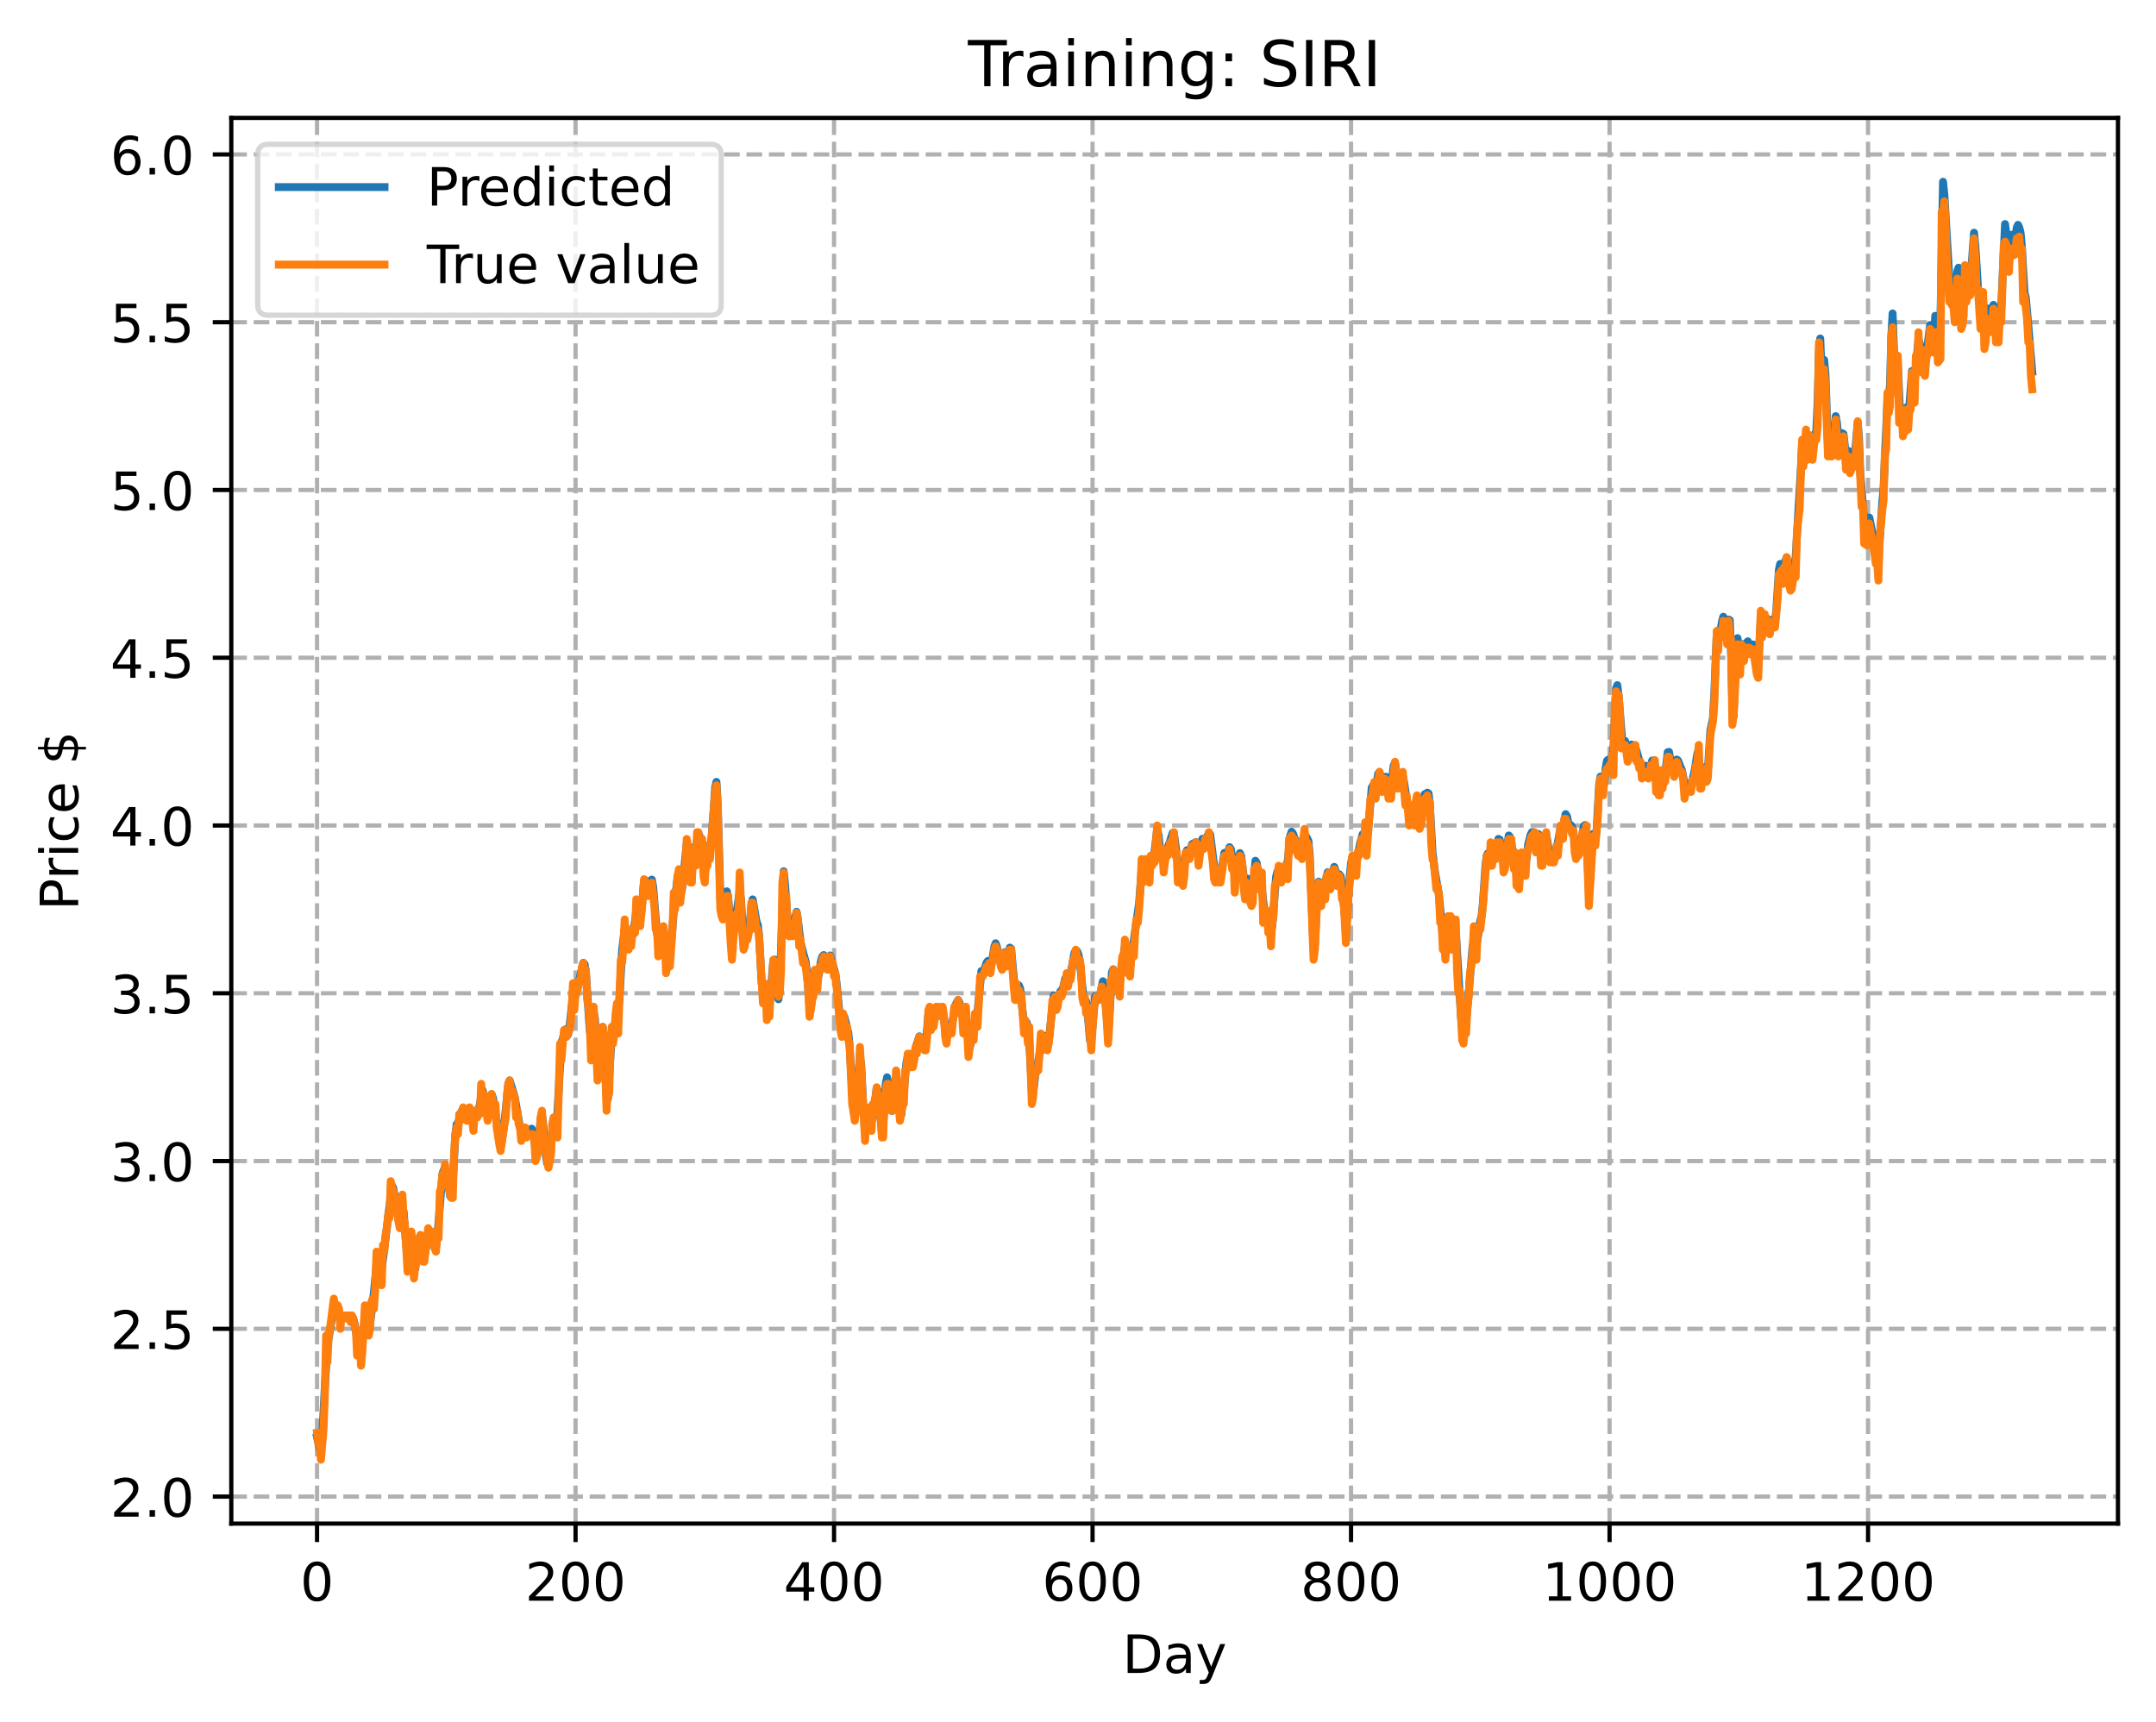 <?xml version="1.0" encoding="utf-8" standalone="no"?>
<!DOCTYPE svg PUBLIC "-//W3C//DTD SVG 1.1//EN"
  "http://www.w3.org/Graphics/SVG/1.1/DTD/svg11.dtd">
<!-- Created with matplotlib (https://matplotlib.org/) -->
<svg height="325.986pt" version="1.1" viewBox="0 0 408.101 325.986" width="408.101pt" xmlns="http://www.w3.org/2000/svg" xmlns:xlink="http://www.w3.org/1999/xlink">
 <defs>
  <style type="text/css">
*{stroke-linecap:butt;stroke-linejoin:round;}
  </style>
 </defs>
 <g id="figure_1">
  <g id="patch_1">
   <path d="M 0 325.986 
L 408.101 325.986 
L 408.101 0 
L 0 0 
z
" style="fill:#ffffff;"/>
  </g>
  <g id="axes_1">
   <g id="patch_2">
    <path d="M 43.781 288.43 
L 400.901 288.43 
L 400.901 22.318 
L 43.781 22.318 
z
" style="fill:#ffffff;"/>
   </g>
   <g id="matplotlib.axis_1">
    <g id="xtick_1">
     <g id="line2d_1">
      <path clip-path="url(#pe836ccaa08)" d="M 60.014 288.43 
L 60.014 22.318 
" style="fill:none;stroke:#b0b0b0;stroke-dasharray:2.96,1.28;stroke-dashoffset:0;stroke-width:0.8;"/>
     </g>
     <g id="line2d_2">
      <defs>
       <path d="M 0 0 
L 0 3.5 
" id="m12eb38029b" style="stroke:#000000;stroke-width:0.8;"/>
      </defs>
      <g>
       <use style="stroke:#000000;stroke-width:0.8;" x="60.014" xlink:href="#m12eb38029b" y="288.43"/>
      </g>
     </g>
     <g id="text_1">
      <!-- 0 -->
      <defs>
       <path d="M 31.781 66.406 
Q 24.172 66.406 20.328 58.906 
Q 16.5 51.422 16.5 36.375 
Q 16.5 21.391 20.328 13.891 
Q 24.172 6.391 31.781 6.391 
Q 39.453 6.391 43.281 13.891 
Q 47.125 21.391 47.125 36.375 
Q 47.125 51.422 43.281 58.906 
Q 39.453 66.406 31.781 66.406 
z
M 31.781 74.219 
Q 44.047 74.219 50.516 64.516 
Q 56.984 54.828 56.984 36.375 
Q 56.984 17.969 50.516 8.266 
Q 44.047 -1.422 31.781 -1.422 
Q 19.531 -1.422 13.062 8.266 
Q 6.594 17.969 6.594 36.375 
Q 6.594 54.828 13.062 64.516 
Q 19.531 74.219 31.781 74.219 
z
" id="DejaVuSans-48"/>
      </defs>
      <g transform="translate(56.833 303.029)scale(0.1 -0.1)">
       <use xlink:href="#DejaVuSans-48"/>
      </g>
     </g>
    </g>
    <g id="xtick_2">
     <g id="line2d_3">
      <path clip-path="url(#pe836ccaa08)" d="M 108.945 288.43 
L 108.945 22.318 
" style="fill:none;stroke:#b0b0b0;stroke-dasharray:2.96,1.28;stroke-dashoffset:0;stroke-width:0.8;"/>
     </g>
     <g id="line2d_4">
      <g>
       <use style="stroke:#000000;stroke-width:0.8;" x="108.945" xlink:href="#m12eb38029b" y="288.43"/>
      </g>
     </g>
     <g id="text_2">
      <!-- 200 -->
      <defs>
       <path d="M 19.188 8.297 
L 53.609 8.297 
L 53.609 0 
L 7.328 0 
L 7.328 8.297 
Q 12.938 14.109 22.625 23.891 
Q 32.328 33.688 34.812 36.531 
Q 39.547 41.844 41.422 45.531 
Q 43.312 49.219 43.312 52.781 
Q 43.312 58.594 39.234 62.25 
Q 35.156 65.922 28.609 65.922 
Q 23.969 65.922 18.812 64.312 
Q 13.672 62.703 7.812 59.422 
L 7.812 69.391 
Q 13.766 71.781 18.938 73 
Q 24.125 74.219 28.422 74.219 
Q 39.75 74.219 46.484 68.547 
Q 53.219 62.891 53.219 53.422 
Q 53.219 48.922 51.531 44.891 
Q 49.859 40.875 45.406 35.406 
Q 44.188 33.984 37.641 27.219 
Q 31.109 20.453 19.188 8.297 
z
" id="DejaVuSans-50"/>
      </defs>
      <g transform="translate(99.401 303.029)scale(0.1 -0.1)">
       <use xlink:href="#DejaVuSans-50"/>
       <use x="63.623" xlink:href="#DejaVuSans-48"/>
       <use x="127.246" xlink:href="#DejaVuSans-48"/>
      </g>
     </g>
    </g>
    <g id="xtick_3">
     <g id="line2d_5">
      <path clip-path="url(#pe836ccaa08)" d="M 157.875 288.43 
L 157.875 22.318 
" style="fill:none;stroke:#b0b0b0;stroke-dasharray:2.96,1.28;stroke-dashoffset:0;stroke-width:0.8;"/>
     </g>
     <g id="line2d_6">
      <g>
       <use style="stroke:#000000;stroke-width:0.8;" x="157.875" xlink:href="#m12eb38029b" y="288.43"/>
      </g>
     </g>
     <g id="text_3">
      <!-- 400 -->
      <defs>
       <path d="M 37.797 64.312 
L 12.891 25.391 
L 37.797 25.391 
z
M 35.203 72.906 
L 47.609 72.906 
L 47.609 25.391 
L 58.016 25.391 
L 58.016 17.188 
L 47.609 17.188 
L 47.609 0 
L 37.797 0 
L 37.797 17.188 
L 4.891 17.188 
L 4.891 26.703 
z
" id="DejaVuSans-52"/>
      </defs>
      <g transform="translate(148.331 303.029)scale(0.1 -0.1)">
       <use xlink:href="#DejaVuSans-52"/>
       <use x="63.623" xlink:href="#DejaVuSans-48"/>
       <use x="127.246" xlink:href="#DejaVuSans-48"/>
      </g>
     </g>
    </g>
    <g id="xtick_4">
     <g id="line2d_7">
      <path clip-path="url(#pe836ccaa08)" d="M 206.806 288.43 
L 206.806 22.318 
" style="fill:none;stroke:#b0b0b0;stroke-dasharray:2.96,1.28;stroke-dashoffset:0;stroke-width:0.8;"/>
     </g>
     <g id="line2d_8">
      <g>
       <use style="stroke:#000000;stroke-width:0.8;" x="206.806" xlink:href="#m12eb38029b" y="288.43"/>
      </g>
     </g>
     <g id="text_4">
      <!-- 600 -->
      <defs>
       <path d="M 33.016 40.375 
Q 26.375 40.375 22.484 35.828 
Q 18.609 31.297 18.609 23.391 
Q 18.609 15.531 22.484 10.953 
Q 26.375 6.391 33.016 6.391 
Q 39.656 6.391 43.531 10.953 
Q 47.406 15.531 47.406 23.391 
Q 47.406 31.297 43.531 35.828 
Q 39.656 40.375 33.016 40.375 
z
M 52.594 71.297 
L 52.594 62.312 
Q 48.875 64.062 45.094 64.984 
Q 41.312 65.922 37.594 65.922 
Q 27.828 65.922 22.672 59.328 
Q 17.531 52.734 16.797 39.406 
Q 19.672 43.656 24.016 45.922 
Q 28.375 48.188 33.594 48.188 
Q 44.578 48.188 50.953 41.516 
Q 57.328 34.859 57.328 23.391 
Q 57.328 12.156 50.688 5.359 
Q 44.047 -1.422 33.016 -1.422 
Q 20.359 -1.422 13.672 8.266 
Q 6.984 17.969 6.984 36.375 
Q 6.984 53.656 15.188 63.938 
Q 23.391 74.219 37.203 74.219 
Q 40.922 74.219 44.703 73.484 
Q 48.484 72.75 52.594 71.297 
z
" id="DejaVuSans-54"/>
      </defs>
      <g transform="translate(197.262 303.029)scale(0.1 -0.1)">
       <use xlink:href="#DejaVuSans-54"/>
       <use x="63.623" xlink:href="#DejaVuSans-48"/>
       <use x="127.246" xlink:href="#DejaVuSans-48"/>
      </g>
     </g>
    </g>
    <g id="xtick_5">
     <g id="line2d_9">
      <path clip-path="url(#pe836ccaa08)" d="M 255.736 288.43 
L 255.736 22.318 
" style="fill:none;stroke:#b0b0b0;stroke-dasharray:2.96,1.28;stroke-dashoffset:0;stroke-width:0.8;"/>
     </g>
     <g id="line2d_10">
      <g>
       <use style="stroke:#000000;stroke-width:0.8;" x="255.736" xlink:href="#m12eb38029b" y="288.43"/>
      </g>
     </g>
     <g id="text_5">
      <!-- 800 -->
      <defs>
       <path d="M 31.781 34.625 
Q 24.75 34.625 20.719 30.859 
Q 16.703 27.094 16.703 20.516 
Q 16.703 13.922 20.719 10.156 
Q 24.75 6.391 31.781 6.391 
Q 38.812 6.391 42.859 10.172 
Q 46.922 13.969 46.922 20.516 
Q 46.922 27.094 42.891 30.859 
Q 38.875 34.625 31.781 34.625 
z
M 21.922 38.812 
Q 15.578 40.375 12.031 44.719 
Q 8.5 49.078 8.5 55.328 
Q 8.5 64.062 14.719 69.141 
Q 20.953 74.219 31.781 74.219 
Q 42.672 74.219 48.875 69.141 
Q 55.078 64.062 55.078 55.328 
Q 55.078 49.078 51.531 44.719 
Q 48 40.375 41.703 38.812 
Q 48.828 37.156 52.797 32.312 
Q 56.781 27.484 56.781 20.516 
Q 56.781 9.906 50.312 4.234 
Q 43.844 -1.422 31.781 -1.422 
Q 19.734 -1.422 13.25 4.234 
Q 6.781 9.906 6.781 20.516 
Q 6.781 27.484 10.781 32.312 
Q 14.797 37.156 21.922 38.812 
z
M 18.312 54.391 
Q 18.312 48.734 21.844 45.562 
Q 25.391 42.391 31.781 42.391 
Q 38.141 42.391 41.719 45.562 
Q 45.312 48.734 45.312 54.391 
Q 45.312 60.062 41.719 63.234 
Q 38.141 66.406 31.781 66.406 
Q 25.391 66.406 21.844 63.234 
Q 18.312 60.062 18.312 54.391 
z
" id="DejaVuSans-56"/>
      </defs>
      <g transform="translate(246.193 303.029)scale(0.1 -0.1)">
       <use xlink:href="#DejaVuSans-56"/>
       <use x="63.623" xlink:href="#DejaVuSans-48"/>
       <use x="127.246" xlink:href="#DejaVuSans-48"/>
      </g>
     </g>
    </g>
    <g id="xtick_6">
     <g id="line2d_11">
      <path clip-path="url(#pe836ccaa08)" d="M 304.667 288.43 
L 304.667 22.318 
" style="fill:none;stroke:#b0b0b0;stroke-dasharray:2.96,1.28;stroke-dashoffset:0;stroke-width:0.8;"/>
     </g>
     <g id="line2d_12">
      <g>
       <use style="stroke:#000000;stroke-width:0.8;" x="304.667" xlink:href="#m12eb38029b" y="288.43"/>
      </g>
     </g>
     <g id="text_6">
      <!-- 1000 -->
      <defs>
       <path d="M 12.406 8.297 
L 28.516 8.297 
L 28.516 63.922 
L 10.984 60.406 
L 10.984 69.391 
L 28.422 72.906 
L 38.281 72.906 
L 38.281 8.297 
L 54.391 8.297 
L 54.391 0 
L 12.406 0 
z
" id="DejaVuSans-49"/>
      </defs>
      <g transform="translate(291.942 303.029)scale(0.1 -0.1)">
       <use xlink:href="#DejaVuSans-49"/>
       <use x="63.623" xlink:href="#DejaVuSans-48"/>
       <use x="127.246" xlink:href="#DejaVuSans-48"/>
       <use x="190.869" xlink:href="#DejaVuSans-48"/>
      </g>
     </g>
    </g>
    <g id="xtick_7">
     <g id="line2d_13">
      <path clip-path="url(#pe836ccaa08)" d="M 353.598 288.43 
L 353.598 22.318 
" style="fill:none;stroke:#b0b0b0;stroke-dasharray:2.96,1.28;stroke-dashoffset:0;stroke-width:0.8;"/>
     </g>
     <g id="line2d_14">
      <g>
       <use style="stroke:#000000;stroke-width:0.8;" x="353.598" xlink:href="#m12eb38029b" y="288.43"/>
      </g>
     </g>
     <g id="text_7">
      <!-- 1200 -->
      <g transform="translate(340.873 303.029)scale(0.1 -0.1)">
       <use xlink:href="#DejaVuSans-49"/>
       <use x="63.623" xlink:href="#DejaVuSans-50"/>
       <use x="127.246" xlink:href="#DejaVuSans-48"/>
       <use x="190.869" xlink:href="#DejaVuSans-48"/>
      </g>
     </g>
    </g>
    <g id="text_8">
     <!-- Day -->
     <defs>
      <path d="M 19.672 64.797 
L 19.672 8.109 
L 31.594 8.109 
Q 46.688 8.109 53.688 14.938 
Q 60.688 21.781 60.688 36.531 
Q 60.688 51.172 53.688 57.984 
Q 46.688 64.797 31.594 64.797 
z
M 9.812 72.906 
L 30.078 72.906 
Q 51.266 72.906 61.172 64.094 
Q 71.094 55.281 71.094 36.531 
Q 71.094 17.672 61.125 8.828 
Q 51.172 0 30.078 0 
L 9.812 0 
z
" id="DejaVuSans-68"/>
      <path d="M 34.281 27.484 
Q 23.391 27.484 19.188 25 
Q 14.984 22.516 14.984 16.5 
Q 14.984 11.719 18.141 8.906 
Q 21.297 6.109 26.703 6.109 
Q 34.188 6.109 38.703 11.406 
Q 43.219 16.703 43.219 25.484 
L 43.219 27.484 
z
M 52.203 31.203 
L 52.203 0 
L 43.219 0 
L 43.219 8.297 
Q 40.141 3.328 35.547 0.953 
Q 30.953 -1.422 24.312 -1.422 
Q 15.922 -1.422 10.953 3.297 
Q 6 8.016 6 15.922 
Q 6 25.141 12.172 29.828 
Q 18.359 34.516 30.609 34.516 
L 43.219 34.516 
L 43.219 35.406 
Q 43.219 41.609 39.141 45 
Q 35.062 48.391 27.688 48.391 
Q 23 48.391 18.547 47.266 
Q 14.109 46.141 10.016 43.891 
L 10.016 52.203 
Q 14.938 54.109 19.578 55.047 
Q 24.219 56 28.609 56 
Q 40.484 56 46.344 49.844 
Q 52.203 43.703 52.203 31.203 
z
" id="DejaVuSans-97"/>
      <path d="M 32.172 -5.078 
Q 28.375 -14.844 24.75 -17.812 
Q 21.141 -20.797 15.094 -20.797 
L 7.906 -20.797 
L 7.906 -13.281 
L 13.188 -13.281 
Q 16.891 -13.281 18.938 -11.516 
Q 21 -9.766 23.484 -3.219 
L 25.094 0.875 
L 2.984 54.688 
L 12.5 54.688 
L 29.594 11.922 
L 46.688 54.688 
L 56.203 54.688 
z
" id="DejaVuSans-121"/>
     </defs>
     <g transform="translate(212.468 316.707)scale(0.1 -0.1)">
      <use xlink:href="#DejaVuSans-68"/>
      <use x="77.002" xlink:href="#DejaVuSans-97"/>
      <use x="138.281" xlink:href="#DejaVuSans-121"/>
     </g>
    </g>
   </g>
   <g id="matplotlib.axis_2">
    <g id="ytick_1">
     <g id="line2d_15">
      <path clip-path="url(#pe836ccaa08)" d="M 43.781 283.322 
L 400.901 283.322 
" style="fill:none;stroke:#b0b0b0;stroke-dasharray:2.96,1.28;stroke-dashoffset:0;stroke-width:0.8;"/>
     </g>
     <g id="line2d_16">
      <defs>
       <path d="M 0 0 
L -3.5 0 
" id="mf1eab2f05e" style="stroke:#000000;stroke-width:0.8;"/>
      </defs>
      <g>
       <use style="stroke:#000000;stroke-width:0.8;" x="43.781" xlink:href="#mf1eab2f05e" y="283.322"/>
      </g>
     </g>
     <g id="text_9">
      <!-- 2.0 -->
      <defs>
       <path d="M 10.688 12.406 
L 21 12.406 
L 21 0 
L 10.688 0 
z
" id="DejaVuSans-46"/>
      </defs>
      <g transform="translate(20.878 287.121)scale(0.1 -0.1)">
       <use xlink:href="#DejaVuSans-50"/>
       <use x="63.623" xlink:href="#DejaVuSans-46"/>
       <use x="95.41" xlink:href="#DejaVuSans-48"/>
      </g>
     </g>
    </g>
    <g id="ytick_2">
     <g id="line2d_17">
      <path clip-path="url(#pe836ccaa08)" d="M 43.781 251.561 
L 400.901 251.561 
" style="fill:none;stroke:#b0b0b0;stroke-dasharray:2.96,1.28;stroke-dashoffset:0;stroke-width:0.8;"/>
     </g>
     <g id="line2d_18">
      <g>
       <use style="stroke:#000000;stroke-width:0.8;" x="43.781" xlink:href="#mf1eab2f05e" y="251.561"/>
      </g>
     </g>
     <g id="text_10">
      <!-- 2.5 -->
      <defs>
       <path d="M 10.797 72.906 
L 49.516 72.906 
L 49.516 64.594 
L 19.828 64.594 
L 19.828 46.734 
Q 21.969 47.469 24.109 47.828 
Q 26.266 48.188 28.422 48.188 
Q 40.625 48.188 47.75 41.5 
Q 54.891 34.812 54.891 23.391 
Q 54.891 11.625 47.562 5.094 
Q 40.234 -1.422 26.906 -1.422 
Q 22.312 -1.422 17.547 -0.641 
Q 12.797 0.141 7.719 1.703 
L 7.719 11.625 
Q 12.109 9.234 16.797 8.062 
Q 21.484 6.891 26.703 6.891 
Q 35.156 6.891 40.078 11.328 
Q 45.016 15.766 45.016 23.391 
Q 45.016 31 40.078 35.438 
Q 35.156 39.891 26.703 39.891 
Q 22.75 39.891 18.812 39.016 
Q 14.891 38.141 10.797 36.281 
z
" id="DejaVuSans-53"/>
      </defs>
      <g transform="translate(20.878 255.36)scale(0.1 -0.1)">
       <use xlink:href="#DejaVuSans-50"/>
       <use x="63.623" xlink:href="#DejaVuSans-46"/>
       <use x="95.41" xlink:href="#DejaVuSans-53"/>
      </g>
     </g>
    </g>
    <g id="ytick_3">
     <g id="line2d_19">
      <path clip-path="url(#pe836ccaa08)" d="M 43.781 219.8 
L 400.901 219.8 
" style="fill:none;stroke:#b0b0b0;stroke-dasharray:2.96,1.28;stroke-dashoffset:0;stroke-width:0.8;"/>
     </g>
     <g id="line2d_20">
      <g>
       <use style="stroke:#000000;stroke-width:0.8;" x="43.781" xlink:href="#mf1eab2f05e" y="219.8"/>
      </g>
     </g>
     <g id="text_11">
      <!-- 3.0 -->
      <defs>
       <path d="M 40.578 39.312 
Q 47.656 37.797 51.625 33 
Q 55.609 28.219 55.609 21.188 
Q 55.609 10.406 48.188 4.484 
Q 40.766 -1.422 27.094 -1.422 
Q 22.516 -1.422 17.656 -0.516 
Q 12.797 0.391 7.625 2.203 
L 7.625 11.719 
Q 11.719 9.328 16.594 8.109 
Q 21.484 6.891 26.812 6.891 
Q 36.078 6.891 40.938 10.547 
Q 45.797 14.203 45.797 21.188 
Q 45.797 27.641 41.281 31.266 
Q 36.766 34.906 28.719 34.906 
L 20.219 34.906 
L 20.219 43.016 
L 29.109 43.016 
Q 36.375 43.016 40.234 45.922 
Q 44.094 48.828 44.094 54.297 
Q 44.094 59.906 40.109 62.906 
Q 36.141 65.922 28.719 65.922 
Q 24.656 65.922 20.016 65.031 
Q 15.375 64.156 9.812 62.312 
L 9.812 71.094 
Q 15.438 72.656 20.344 73.438 
Q 25.25 74.219 29.594 74.219 
Q 40.828 74.219 47.359 69.109 
Q 53.906 64.016 53.906 55.328 
Q 53.906 49.266 50.438 45.094 
Q 46.969 40.922 40.578 39.312 
z
" id="DejaVuSans-51"/>
      </defs>
      <g transform="translate(20.878 223.599)scale(0.1 -0.1)">
       <use xlink:href="#DejaVuSans-51"/>
       <use x="63.623" xlink:href="#DejaVuSans-46"/>
       <use x="95.41" xlink:href="#DejaVuSans-48"/>
      </g>
     </g>
    </g>
    <g id="ytick_4">
     <g id="line2d_21">
      <path clip-path="url(#pe836ccaa08)" d="M 43.781 188.039 
L 400.901 188.039 
" style="fill:none;stroke:#b0b0b0;stroke-dasharray:2.96,1.28;stroke-dashoffset:0;stroke-width:0.8;"/>
     </g>
     <g id="line2d_22">
      <g>
       <use style="stroke:#000000;stroke-width:0.8;" x="43.781" xlink:href="#mf1eab2f05e" y="188.039"/>
      </g>
     </g>
     <g id="text_12">
      <!-- 3.5 -->
      <g transform="translate(20.878 191.838)scale(0.1 -0.1)">
       <use xlink:href="#DejaVuSans-51"/>
       <use x="63.623" xlink:href="#DejaVuSans-46"/>
       <use x="95.41" xlink:href="#DejaVuSans-53"/>
      </g>
     </g>
    </g>
    <g id="ytick_5">
     <g id="line2d_23">
      <path clip-path="url(#pe836ccaa08)" d="M 43.781 156.278 
L 400.901 156.278 
" style="fill:none;stroke:#b0b0b0;stroke-dasharray:2.96,1.28;stroke-dashoffset:0;stroke-width:0.8;"/>
     </g>
     <g id="line2d_24">
      <g>
       <use style="stroke:#000000;stroke-width:0.8;" x="43.781" xlink:href="#mf1eab2f05e" y="156.278"/>
      </g>
     </g>
     <g id="text_13">
      <!-- 4.0 -->
      <g transform="translate(20.878 160.077)scale(0.1 -0.1)">
       <use xlink:href="#DejaVuSans-52"/>
       <use x="63.623" xlink:href="#DejaVuSans-46"/>
       <use x="95.41" xlink:href="#DejaVuSans-48"/>
      </g>
     </g>
    </g>
    <g id="ytick_6">
     <g id="line2d_25">
      <path clip-path="url(#pe836ccaa08)" d="M 43.781 124.517 
L 400.901 124.517 
" style="fill:none;stroke:#b0b0b0;stroke-dasharray:2.96,1.28;stroke-dashoffset:0;stroke-width:0.8;"/>
     </g>
     <g id="line2d_26">
      <g>
       <use style="stroke:#000000;stroke-width:0.8;" x="43.781" xlink:href="#mf1eab2f05e" y="124.517"/>
      </g>
     </g>
     <g id="text_14">
      <!-- 4.5 -->
      <g transform="translate(20.878 128.316)scale(0.1 -0.1)">
       <use xlink:href="#DejaVuSans-52"/>
       <use x="63.623" xlink:href="#DejaVuSans-46"/>
       <use x="95.41" xlink:href="#DejaVuSans-53"/>
      </g>
     </g>
    </g>
    <g id="ytick_7">
     <g id="line2d_27">
      <path clip-path="url(#pe836ccaa08)" d="M 43.781 92.756 
L 400.901 92.756 
" style="fill:none;stroke:#b0b0b0;stroke-dasharray:2.96,1.28;stroke-dashoffset:0;stroke-width:0.8;"/>
     </g>
     <g id="line2d_28">
      <g>
       <use style="stroke:#000000;stroke-width:0.8;" x="43.781" xlink:href="#mf1eab2f05e" y="92.756"/>
      </g>
     </g>
     <g id="text_15">
      <!-- 5.0 -->
      <g transform="translate(20.878 96.555)scale(0.1 -0.1)">
       <use xlink:href="#DejaVuSans-53"/>
       <use x="63.623" xlink:href="#DejaVuSans-46"/>
       <use x="95.41" xlink:href="#DejaVuSans-48"/>
      </g>
     </g>
    </g>
    <g id="ytick_8">
     <g id="line2d_29">
      <path clip-path="url(#pe836ccaa08)" d="M 43.781 60.995 
L 400.901 60.995 
" style="fill:none;stroke:#b0b0b0;stroke-dasharray:2.96,1.28;stroke-dashoffset:0;stroke-width:0.8;"/>
     </g>
     <g id="line2d_30">
      <g>
       <use style="stroke:#000000;stroke-width:0.8;" x="43.781" xlink:href="#mf1eab2f05e" y="60.995"/>
      </g>
     </g>
     <g id="text_16">
      <!-- 5.5 -->
      <g transform="translate(20.878 64.794)scale(0.1 -0.1)">
       <use xlink:href="#DejaVuSans-53"/>
       <use x="63.623" xlink:href="#DejaVuSans-46"/>
       <use x="95.41" xlink:href="#DejaVuSans-53"/>
      </g>
     </g>
    </g>
    <g id="ytick_9">
     <g id="line2d_31">
      <path clip-path="url(#pe836ccaa08)" d="M 43.781 29.234 
L 400.901 29.234 
" style="fill:none;stroke:#b0b0b0;stroke-dasharray:2.96,1.28;stroke-dashoffset:0;stroke-width:0.8;"/>
     </g>
     <g id="line2d_32">
      <g>
       <use style="stroke:#000000;stroke-width:0.8;" x="43.781" xlink:href="#mf1eab2f05e" y="29.234"/>
      </g>
     </g>
     <g id="text_17">
      <!-- 6.0 -->
      <g transform="translate(20.878 33.034)scale(0.1 -0.1)">
       <use xlink:href="#DejaVuSans-54"/>
       <use x="63.623" xlink:href="#DejaVuSans-46"/>
       <use x="95.41" xlink:href="#DejaVuSans-48"/>
      </g>
     </g>
    </g>
    <g id="text_18">
     <!-- Price $ -->
     <defs>
      <path d="M 19.672 64.797 
L 19.672 37.406 
L 32.078 37.406 
Q 38.969 37.406 42.719 40.969 
Q 46.484 44.531 46.484 51.125 
Q 46.484 57.672 42.719 61.234 
Q 38.969 64.797 32.078 64.797 
z
M 9.812 72.906 
L 32.078 72.906 
Q 44.344 72.906 50.609 67.359 
Q 56.891 61.812 56.891 51.125 
Q 56.891 40.328 50.609 34.812 
Q 44.344 29.297 32.078 29.297 
L 19.672 29.297 
L 19.672 0 
L 9.812 0 
z
" id="DejaVuSans-80"/>
      <path d="M 41.109 46.297 
Q 39.594 47.172 37.812 47.578 
Q 36.031 48 33.891 48 
Q 26.266 48 22.188 43.047 
Q 18.109 38.094 18.109 28.812 
L 18.109 0 
L 9.078 0 
L 9.078 54.688 
L 18.109 54.688 
L 18.109 46.188 
Q 20.953 51.172 25.484 53.578 
Q 30.031 56 36.531 56 
Q 37.453 56 38.578 55.875 
Q 39.703 55.766 41.062 55.516 
z
" id="DejaVuSans-114"/>
      <path d="M 9.422 54.688 
L 18.406 54.688 
L 18.406 0 
L 9.422 0 
z
M 9.422 75.984 
L 18.406 75.984 
L 18.406 64.594 
L 9.422 64.594 
z
" id="DejaVuSans-105"/>
      <path d="M 48.781 52.594 
L 48.781 44.188 
Q 44.969 46.297 41.141 47.344 
Q 37.312 48.391 33.406 48.391 
Q 24.656 48.391 19.812 42.844 
Q 14.984 37.312 14.984 27.297 
Q 14.984 17.281 19.812 11.734 
Q 24.656 6.203 33.406 6.203 
Q 37.312 6.203 41.141 7.25 
Q 44.969 8.297 48.781 10.406 
L 48.781 2.094 
Q 45.016 0.344 40.984 -0.531 
Q 36.969 -1.422 32.422 -1.422 
Q 20.062 -1.422 12.781 6.344 
Q 5.516 14.109 5.516 27.297 
Q 5.516 40.672 12.859 48.328 
Q 20.219 56 33.016 56 
Q 37.156 56 41.109 55.141 
Q 45.062 54.297 48.781 52.594 
z
" id="DejaVuSans-99"/>
      <path d="M 56.203 29.594 
L 56.203 25.203 
L 14.891 25.203 
Q 15.484 15.922 20.484 11.062 
Q 25.484 6.203 34.422 6.203 
Q 39.594 6.203 44.453 7.469 
Q 49.312 8.734 54.109 11.281 
L 54.109 2.781 
Q 49.266 0.734 44.188 -0.344 
Q 39.109 -1.422 33.891 -1.422 
Q 20.797 -1.422 13.156 6.188 
Q 5.516 13.812 5.516 26.812 
Q 5.516 40.234 12.766 48.109 
Q 20.016 56 32.328 56 
Q 43.359 56 49.781 48.891 
Q 56.203 41.797 56.203 29.594 
z
M 47.219 32.234 
Q 47.125 39.594 43.094 43.984 
Q 39.062 48.391 32.422 48.391 
Q 24.906 48.391 20.391 44.141 
Q 15.875 39.891 15.188 32.172 
z
" id="DejaVuSans-101"/>
      <path id="DejaVuSans-32"/>
      <path d="M 33.797 -14.703 
L 28.906 -14.703 
L 28.859 0 
Q 23.734 0.094 18.609 1.188 
Q 13.484 2.297 8.297 4.5 
L 8.297 13.281 
Q 13.281 10.156 18.375 8.562 
Q 23.484 6.984 28.906 6.938 
L 28.906 29.203 
Q 18.109 30.953 13.203 35.156 
Q 8.297 39.359 8.297 46.688 
Q 8.297 54.641 13.625 59.219 
Q 18.953 63.812 28.906 64.5 
L 28.906 75.984 
L 33.797 75.984 
L 33.797 64.656 
Q 38.328 64.453 42.578 63.688 
Q 46.828 62.938 50.875 61.625 
L 50.875 53.078 
Q 46.828 55.125 42.547 56.25 
Q 38.281 57.375 33.797 57.562 
L 33.797 36.719 
Q 44.875 35.016 50.094 30.609 
Q 55.328 26.219 55.328 18.609 
Q 55.328 10.359 49.781 5.594 
Q 44.234 0.828 33.797 0.094 
z
M 28.906 37.594 
L 28.906 57.625 
Q 23.25 56.984 20.266 54.391 
Q 17.281 51.812 17.281 47.516 
Q 17.281 43.312 20.031 40.969 
Q 22.797 38.625 28.906 37.594 
z
M 33.797 28.219 
L 33.797 7.078 
Q 39.984 7.906 43.141 10.594 
Q 46.297 13.281 46.297 17.672 
Q 46.297 21.969 43.281 24.5 
Q 40.281 27.047 33.797 28.219 
z
" id="DejaVuSans-36"/>
     </defs>
     <g transform="translate(14.798 172.342)rotate(-90)scale(0.1 -0.1)">
      <use xlink:href="#DejaVuSans-80"/>
      <use x="58.553" xlink:href="#DejaVuSans-114"/>
      <use x="99.666" xlink:href="#DejaVuSans-105"/>
      <use x="127.449" xlink:href="#DejaVuSans-99"/>
      <use x="182.43" xlink:href="#DejaVuSans-101"/>
      <use x="243.953" xlink:href="#DejaVuSans-32"/>
      <use x="275.74" xlink:href="#DejaVuSans-36"/>
     </g>
    </g>
   </g>
   <g id="line2d_33">
    <path clip-path="url(#pe836ccaa08)" d="M 60.014 272.066 
L 60.503 274.388 
L 60.748 274.164 
L 60.993 272.096 
L 61.482 262.681 
L 61.971 254.675 
L 62.461 251.832 
L 63.194 247.185 
L 63.439 246.895 
L 63.684 247.274 
L 64.173 248.706 
L 64.418 249.493 
L 64.662 249.7 
L 65.152 249.099 
L 65.641 249.153 
L 66.13 249.358 
L 66.62 249.293 
L 66.864 249.591 
L 67.109 250.529 
L 67.843 254.859 
L 68.088 255.447 
L 68.332 255.56 
L 68.577 254.387 
L 69.066 249.249 
L 69.311 248.888 
L 69.8 251.197 
L 70.045 250.604 
L 70.779 244.656 
L 71.268 239.557 
L 71.513 238.514 
L 72.002 240.518 
L 72.247 240.399 
L 74.204 224.448 
L 74.449 224.954 
L 75.427 230.885 
L 75.672 230.923 
L 76.161 228.585 
L 76.406 229.428 
L 76.895 235.975 
L 77.14 237.342 
L 77.629 234.331 
L 77.874 234.802 
L 78.363 239.977 
L 78.608 240.172 
L 79.342 234.501 
L 79.586 234.599 
L 80.32 237.887 
L 80.565 236.709 
L 81.054 233.313 
L 81.299 233.02 
L 81.788 234.085 
L 82.277 236.079 
L 82.522 236.011 
L 82.767 234.477 
L 83.745 222.255 
L 83.99 221.512 
L 84.235 221.372 
L 84.479 221.972 
L 84.724 223.144 
L 85.213 226.444 
L 85.458 226.417 
L 85.703 223.881 
L 86.192 214.875 
L 86.437 212.871 
L 86.926 212.183 
L 87.415 210.33 
L 87.66 209.811 
L 87.904 209.922 
L 88.149 210.553 
L 88.394 210.686 
L 88.883 209.731 
L 89.128 210.189 
L 89.372 211.399 
L 89.617 212.002 
L 90.106 210.274 
L 90.351 210.461 
L 90.596 210.289 
L 91.33 206.348 
L 91.574 207.28 
L 92.064 210.226 
L 92.308 210.69 
L 92.553 209.737 
L 92.797 208.031 
L 93.042 207.143 
L 93.287 207.777 
L 94.021 212.228 
L 94.51 216.152 
L 94.755 216.649 
L 94.999 215.945 
L 95.489 212.515 
L 96.223 205.127 
L 96.467 204.535 
L 97.201 206.887 
L 97.446 207.796 
L 98.424 213.418 
L 98.669 214.146 
L 98.914 214.188 
L 99.158 213.637 
L 99.403 213.554 
L 99.892 214.688 
L 100.137 214.519 
L 100.626 213.67 
L 100.871 214.371 
L 101.605 218.942 
L 101.85 217.286 
L 102.339 211.756 
L 102.584 211.047 
L 102.828 212.953 
L 103.318 218.666 
L 103.562 220.224 
L 103.807 220.6 
L 104.052 219.214 
L 104.785 211.889 
L 105.275 212.683 
L 105.519 210.577 
L 106.253 197.357 
L 106.498 196.769 
L 106.987 194.89 
L 107.477 195.922 
L 107.721 195.126 
L 108.455 188.331 
L 108.7 188.068 
L 108.945 188.401 
L 110.412 182.276 
L 110.657 182.543 
L 110.902 184.148 
L 111.391 191.461 
L 111.636 195.087 
L 111.88 196.596 
L 112.37 191.649 
L 112.614 192.899 
L 113.104 202.655 
L 113.348 203.566 
L 114.082 194.417 
L 114.327 196.623 
L 114.816 207.631 
L 115.061 208.016 
L 115.795 195.864 
L 116.04 194.966 
L 116.284 194.585 
L 116.773 191.831 
L 117.018 191.355 
L 117.263 189.006 
L 117.752 179.866 
L 118.241 175.927 
L 118.486 176.034 
L 118.731 177.272 
L 118.975 177.578 
L 119.22 177.176 
L 119.465 177.047 
L 119.709 177.08 
L 119.954 176.205 
L 120.688 170.609 
L 121.177 173.577 
L 121.422 172.339 
L 121.911 166.742 
L 122.156 166.649 
L 122.4 167.816 
L 122.645 168.427 
L 122.89 168.365 
L 123.134 167.159 
L 123.379 166.525 
L 123.624 167.825 
L 124.358 176.695 
L 124.602 177.907 
L 124.847 178.133 
L 125.336 175.713 
L 125.581 175.865 
L 125.826 177.957 
L 126.07 181.021 
L 126.315 182.331 
L 126.804 180.228 
L 127.049 178.488 
L 127.783 169.51 
L 128.028 168.052 
L 128.272 165.801 
L 128.517 165.238 
L 129.006 168.775 
L 129.251 167.373 
L 129.985 159.617 
L 130.229 160.309 
L 130.719 166.012 
L 130.963 164.834 
L 131.208 161.887 
L 131.453 160.331 
L 131.697 160.44 
L 132.187 157.767 
L 132.431 158.324 
L 132.921 160.571 
L 133.41 165.15 
L 133.655 163.889 
L 133.899 161.307 
L 134.144 160.088 
L 134.388 159.843 
L 134.633 159.266 
L 135.122 152.88 
L 135.367 149.069 
L 135.612 148.015 
L 135.856 152.368 
L 136.346 169.539 
L 136.59 173.207 
L 136.835 173.107 
L 137.569 168.743 
L 137.814 169.756 
L 138.548 178.813 
L 138.792 177.34 
L 139.282 173.104 
L 139.526 172.046 
L 140.016 168.674 
L 140.26 170.325 
L 140.749 178.445 
L 140.994 178.375 
L 141.239 176.839 
L 141.483 176.103 
L 141.728 175.92 
L 141.973 174.245 
L 142.217 171.474 
L 142.462 170.265 
L 143.196 174.491 
L 143.441 175.07 
L 143.685 177.184 
L 144.175 186.119 
L 144.419 187.738 
L 144.664 186.633 
L 144.909 186.778 
L 145.398 191.634 
L 145.643 190.898 
L 146.376 181.855 
L 146.621 181.659 
L 147.355 189.171 
L 147.6 186.826 
L 148.334 164.938 
L 148.578 167.244 
L 149.068 174.178 
L 149.312 175.564 
L 149.557 175.903 
L 149.802 175.763 
L 150.046 175.38 
L 150.78 172.619 
L 151.025 173.999 
L 151.514 178.36 
L 152.248 181.195 
L 152.493 181.965 
L 152.737 184.063 
L 153.227 190.36 
L 153.471 191.056 
L 154.205 184.471 
L 154.45 184.214 
L 154.695 185.073 
L 154.939 184.705 
L 155.429 181.752 
L 155.673 181.041 
L 155.918 180.809 
L 156.407 182.224 
L 156.652 181.971 
L 156.897 181.217 
L 157.141 180.883 
L 158.12 184.361 
L 158.364 186.189 
L 159.098 193.901 
L 159.343 193.91 
L 159.588 192.914 
L 159.832 192.511 
L 160.566 195.509 
L 160.811 197.864 
L 161.545 210.203 
L 161.79 211.233 
L 162.034 209.783 
L 162.768 199.951 
L 163.013 201.68 
L 163.502 211.542 
L 163.747 213.445 
L 163.992 212.498 
L 164.236 210.939 
L 164.481 210.629 
L 164.97 212.097 
L 165.215 211.379 
L 165.949 205.974 
L 166.193 206.593 
L 166.927 214.287 
L 167.172 213.158 
L 167.661 205.179 
L 167.906 203.945 
L 168.151 205.147 
L 168.64 209.913 
L 168.885 210.291 
L 169.129 208.418 
L 169.619 203.993 
L 169.863 205.239 
L 170.352 211.062 
L 170.597 211.067 
L 171.086 206.632 
L 171.576 201.151 
L 171.82 200 
L 172.065 199.754 
L 172.554 200.952 
L 172.799 201.201 
L 173.044 200.401 
L 173.533 197.71 
L 174.022 196.195 
L 174.267 196.462 
L 175.001 198.665 
L 175.246 197.609 
L 175.735 191.942 
L 175.98 191.089 
L 176.469 193.75 
L 176.713 193.26 
L 177.203 190.918 
L 177.447 190.819 
L 177.692 191.077 
L 177.937 190.997 
L 178.181 190.743 
L 178.426 190.999 
L 178.671 192.59 
L 178.915 195.028 
L 179.16 196.338 
L 179.405 195.936 
L 179.894 194.308 
L 180.139 193.94 
L 180.383 192.993 
L 180.873 190.253 
L 181.362 189.315 
L 181.607 189.795 
L 182.34 193.188 
L 182.585 193.187 
L 182.83 192.894 
L 183.074 194.696 
L 183.319 197.6 
L 183.564 198.367 
L 184.542 193.69 
L 185.032 191.739 
L 185.766 183.83 
L 186.255 183.844 
L 186.744 182.229 
L 186.989 181.919 
L 187.478 182.785 
L 187.723 182.314 
L 188.212 179.233 
L 188.457 178.575 
L 188.701 179.231 
L 189.191 181.843 
L 189.435 182.03 
L 189.68 181.451 
L 189.925 180.444 
L 190.169 180.265 
L 190.659 181.672 
L 190.903 180.849 
L 191.148 179.399 
L 191.393 179.608 
L 192.127 187.688 
L 192.371 187.474 
L 192.616 186.71 
L 192.861 186.56 
L 193.105 187.181 
L 193.839 194.078 
L 194.084 194.106 
L 194.328 193.551 
L 194.573 194.496 
L 194.818 197.171 
L 195.307 205.983 
L 195.552 206.991 
L 196.041 202.915 
L 196.53 201.072 
L 197.264 196.134 
L 197.509 196.05 
L 197.754 196.287 
L 198.243 197.93 
L 198.488 197.193 
L 199.466 188.434 
L 199.711 188.957 
L 199.956 189.747 
L 200.2 189.743 
L 200.689 187.732 
L 201.179 187.153 
L 201.668 185.176 
L 201.913 184.854 
L 202.402 185.241 
L 202.647 184.439 
L 203.381 180.363 
L 203.625 179.968 
L 203.87 180.068 
L 204.115 180.658 
L 204.359 181.74 
L 205.093 188.915 
L 205.583 189.555 
L 205.827 191.215 
L 206.316 196.907 
L 206.561 197.116 
L 207.295 188.591 
L 207.54 188.59 
L 207.784 189.25 
L 208.029 189.257 
L 208.763 185.763 
L 209.008 187.149 
L 209.742 195.363 
L 209.986 192.757 
L 210.476 183.982 
L 210.72 183.504 
L 211.454 186.785 
L 211.699 186.532 
L 211.943 185.918 
L 212.922 179.152 
L 213.167 179.579 
L 213.656 183.434 
L 213.901 183.059 
L 215.613 170.984 
L 216.103 164.573 
L 216.347 163.512 
L 216.592 163.318 
L 216.837 162.772 
L 217.326 164.466 
L 217.571 164.349 
L 218.06 162.464 
L 218.304 162.458 
L 218.549 161.219 
L 219.038 156.93 
L 219.283 157.972 
L 219.528 160.237 
L 219.772 161.427 
L 220.506 162.368 
L 220.996 160.557 
L 221.485 159.184 
L 221.974 157.681 
L 222.219 157.912 
L 223.198 164.942 
L 223.442 164.792 
L 223.931 165.384 
L 224.176 164.407 
L 224.421 162.157 
L 224.665 160.955 
L 224.91 161.369 
L 225.155 161.49 
L 225.644 159.805 
L 226.133 159.552 
L 226.378 159.42 
L 226.623 160.106 
L 226.867 161.396 
L 227.112 161.412 
L 227.601 158.795 
L 228.091 159.056 
L 228.58 158.236 
L 228.825 157.654 
L 229.069 157.974 
L 230.048 165.741 
L 230.292 164.995 
L 230.537 164.663 
L 231.026 165.884 
L 231.271 164.571 
L 231.76 161.466 
L 232.25 161.815 
L 232.739 160.377 
L 232.984 160.738 
L 233.718 165.565 
L 233.962 165.571 
L 234.452 162.266 
L 234.696 161.507 
L 234.941 162.113 
L 235.675 168.239 
L 236.164 166.358 
L 236.409 167.667 
L 236.653 169.923 
L 236.898 170.874 
L 237.143 168.99 
L 237.632 162.955 
L 237.877 163.369 
L 238.366 166.425 
L 238.855 168.271 
L 239.345 172.681 
L 239.834 172.791 
L 240.568 176.703 
L 240.813 175.318 
L 241.547 165.983 
L 241.791 165.025 
L 242.036 164.613 
L 242.28 164.739 
L 242.525 165.389 
L 242.77 165.205 
L 243.259 163.891 
L 243.504 163.735 
L 243.748 163.06 
L 244.238 158.165 
L 244.482 157.456 
L 244.727 157.753 
L 245.216 159.183 
L 245.461 160.004 
L 245.706 160.201 
L 246.195 159.283 
L 246.44 159.401 
L 246.684 158.967 
L 246.929 158.04 
L 247.174 158.25 
L 247.663 159.186 
L 247.907 161.783 
L 248.641 179.442 
L 248.886 178.951 
L 249.375 168.706 
L 249.62 166.906 
L 250.109 169.433 
L 250.354 169.343 
L 251.333 165.11 
L 251.577 165.493 
L 251.822 166.277 
L 252.067 166.302 
L 252.556 164.114 
L 252.801 164.814 
L 253.045 166.003 
L 253.29 166.122 
L 253.535 165.536 
L 253.779 165.896 
L 254.024 167.77 
L 254.758 175.486 
L 255.002 173.573 
L 255.492 165.735 
L 255.736 163.397 
L 255.981 162.216 
L 256.226 162.316 
L 256.47 163.124 
L 256.715 163.315 
L 256.96 162.264 
L 257.449 159.634 
L 257.938 157.914 
L 258.183 157.807 
L 258.428 158.099 
L 258.672 158.619 
L 258.917 157.835 
L 259.651 149.12 
L 259.895 148.682 
L 260.385 148.84 
L 260.629 148.099 
L 260.874 146.469 
L 261.119 146.151 
L 261.608 148.942 
L 261.853 148.457 
L 262.097 147.139 
L 262.342 147.047 
L 262.831 149.845 
L 263.076 150.233 
L 263.321 149.186 
L 263.81 144.882 
L 264.055 144.403 
L 264.544 147.932 
L 264.789 148.238 
L 265.278 146.846 
L 265.523 146.934 
L 265.767 148.055 
L 266.256 151.374 
L 266.99 154.373 
L 267.235 154.017 
L 267.48 154.075 
L 267.724 153.837 
L 268.214 150.89 
L 268.703 155.538 
L 268.948 155.672 
L 269.437 151.322 
L 269.682 150.337 
L 269.926 150.302 
L 270.171 150.067 
L 270.416 150.225 
L 270.66 152.465 
L 271.15 161.316 
L 271.639 165.232 
L 272.373 169.43 
L 273.107 177.545 
L 273.351 178.908 
L 273.596 178.616 
L 274.085 174.665 
L 274.33 174.636 
L 274.819 177.43 
L 275.064 177.343 
L 275.309 175.752 
L 275.553 176.089 
L 276.532 192.158 
L 276.777 194.944 
L 277.021 196.237 
L 277.266 195.571 
L 277.755 190.992 
L 278.734 179.277 
L 278.978 178.133 
L 279.468 179.032 
L 280.202 174.355 
L 280.446 173.41 
L 280.691 171.015 
L 281.18 163.904 
L 281.425 161.893 
L 281.67 161.529 
L 281.914 161.541 
L 282.159 161.104 
L 282.404 161.049 
L 282.648 161.606 
L 282.893 161.27 
L 283.382 159.777 
L 283.627 158.815 
L 283.871 158.936 
L 284.116 160.144 
L 284.605 163.403 
L 284.85 163.402 
L 285.584 158.173 
L 285.829 158.439 
L 286.318 160.945 
L 287.297 166.601 
L 287.541 166.341 
L 288.031 161.945 
L 288.275 161.638 
L 288.52 162.854 
L 288.765 163.406 
L 289.009 162.162 
L 289.254 159.892 
L 289.743 157.978 
L 289.988 157.531 
L 290.232 157.518 
L 290.722 158.797 
L 290.966 158.467 
L 291.211 157.901 
L 291.456 159.297 
L 291.7 161.978 
L 291.945 162.951 
L 292.679 158.023 
L 292.924 159.343 
L 293.168 161.318 
L 293.413 162.166 
L 294.147 161.935 
L 294.392 161.398 
L 294.881 159.482 
L 295.37 156.8 
L 295.615 156.48 
L 295.859 156.51 
L 296.349 154.12 
L 296.593 154.508 
L 296.838 155.621 
L 297.083 156.149 
L 297.327 156.199 
L 297.572 156.46 
L 297.817 157.561 
L 298.306 161.272 
L 298.551 161.344 
L 299.285 159.65 
L 299.774 156.413 
L 300.019 156.193 
L 300.263 158.662 
L 300.753 168.097 
L 300.997 166.886 
L 301.486 157.887 
L 301.731 158.139 
L 301.976 158.975 
L 302.22 157.231 
L 302.71 148.368 
L 302.954 147.02 
L 303.444 149.556 
L 303.688 147.886 
L 303.933 145.36 
L 304.178 144.019 
L 304.422 143.802 
L 304.912 144.656 
L 305.156 144.36 
L 305.401 141.688 
L 305.89 130.356 
L 306.135 129.705 
L 306.38 131.763 
L 307.114 140.867 
L 307.603 140.266 
L 308.092 142.585 
L 308.337 142.358 
L 308.581 141.273 
L 308.826 140.942 
L 309.071 141.279 
L 309.315 141.321 
L 309.56 141.583 
L 309.805 142.225 
L 310.294 144.041 
L 310.539 144.502 
L 311.028 145.843 
L 311.517 144.973 
L 311.762 145.379 
L 312.007 146.028 
L 312.251 145.901 
L 312.741 143.979 
L 312.985 143.966 
L 313.23 144.684 
L 313.719 148.395 
L 313.964 148.645 
L 314.208 148.077 
L 314.453 146.89 
L 314.698 146.706 
L 314.942 147.337 
L 315.187 146.555 
L 315.676 142.394 
L 315.921 142.347 
L 316.41 145.273 
L 316.655 145.493 
L 316.9 145.181 
L 317.389 143.791 
L 317.634 143.991 
L 318.123 145.271 
L 318.368 145.774 
L 319.102 149.764 
L 319.591 148.315 
L 320.08 148.31 
L 320.325 147.847 
L 320.814 145.668 
L 321.303 142.566 
L 321.548 143.47 
L 322.037 147.908 
L 322.527 145.284 
L 323.016 147.903 
L 323.261 146.018 
L 323.75 138.322 
L 324.239 135.97 
L 324.484 131.566 
L 324.973 119.67 
L 325.218 119.35 
L 325.462 120.256 
L 325.707 119.208 
L 325.952 117.619 
L 326.196 116.765 
L 326.441 117.487 
L 326.686 118.963 
L 326.93 118.985 
L 327.175 117.279 
L 327.42 117.392 
L 327.664 123.498 
L 327.909 132.531 
L 328.154 135.58 
L 328.643 122.646 
L 328.888 120.806 
L 329.377 124.391 
L 329.866 121.935 
L 330.111 122.627 
L 330.356 122.711 
L 330.6 121.663 
L 330.845 121.406 
L 331.334 122.905 
L 331.579 122.57 
L 331.823 122.005 
L 332.068 122.89 
L 332.557 127.156 
L 332.802 125.921 
L 333.291 117.198 
L 333.536 116.716 
L 333.781 117.589 
L 334.025 116.841 
L 334.27 116.892 
L 334.515 117.79 
L 334.759 117.917 
L 335.493 117.288 
L 335.738 117.732 
L 335.983 117.697 
L 336.227 115.594 
L 336.717 107.92 
L 336.961 106.757 
L 337.45 108.653 
L 337.695 107.918 
L 337.94 106.183 
L 338.184 105.551 
L 338.429 106.691 
L 338.918 111.233 
L 339.163 110.561 
L 339.897 105.53 
L 340.876 88.812 
L 341.12 83.846 
L 341.365 83.671 
L 341.61 84.492 
L 341.854 82.711 
L 342.099 82.359 
L 342.344 83.182 
L 342.588 83.478 
L 342.833 84.669 
L 343.078 84.361 
L 343.322 82.739 
L 343.811 81.539 
L 344.056 76.052 
L 344.301 66.554 
L 344.545 64.085 
L 344.79 70.103 
L 345.035 71.273 
L 345.279 68.146 
L 345.524 70.688 
L 346.013 84.247 
L 346.258 84.141 
L 346.503 83.693 
L 346.747 85.085 
L 346.992 84.628 
L 347.481 78.786 
L 347.726 80.145 
L 347.971 83.596 
L 348.215 84.417 
L 348.705 82.007 
L 348.949 82.17 
L 349.438 86.543 
L 349.683 86.291 
L 349.928 85.379 
L 350.417 86.932 
L 350.662 86.534 
L 350.906 86.395 
L 351.151 85.603 
L 351.64 79.978 
L 351.885 83.116 
L 352.13 89.634 
L 352.864 98.758 
L 353.108 101.643 
L 353.353 100.862 
L 353.598 98.932 
L 353.842 97.981 
L 354.821 102.935 
L 355.31 106.481 
L 355.555 105.876 
L 356.289 95.161 
L 356.533 92.491 
L 357.267 75.701 
L 357.512 75.396 
L 357.757 72.802 
L 358.001 63.707 
L 358.246 59.34 
L 358.735 72.592 
L 359.225 68.677 
L 359.714 79.864 
L 359.959 78.589 
L 360.203 78.34 
L 360.448 79.918 
L 360.693 78.881 
L 360.937 77.1 
L 361.182 77.024 
L 361.426 76.759 
L 361.916 70.235 
L 362.16 70.782 
L 362.405 72.305 
L 363.139 64.224 
L 363.384 65.071 
L 363.628 66.577 
L 364.118 68.333 
L 364.362 68.401 
L 364.607 67.47 
L 365.341 61.526 
L 365.586 62.779 
L 365.83 65.128 
L 366.075 63.709 
L 366.32 59.786 
L 366.564 59.993 
L 366.809 65.418 
L 367.054 68.25 
L 367.298 60.56 
L 367.787 34.414 
L 368.032 36.771 
L 369.011 53.115 
L 369.5 54.954 
L 369.745 57.283 
L 369.989 58.32 
L 370.234 55.817 
L 370.479 51.416 
L 370.723 50.675 
L 371.457 59.906 
L 371.947 51.244 
L 372.191 51.697 
L 372.436 54.384 
L 372.681 53.858 
L 372.925 52.722 
L 373.17 50.616 
L 373.659 44.058 
L 373.904 46.554 
L 374.393 54.341 
L 374.882 58.7 
L 375.372 56.977 
L 375.861 63.231 
L 376.106 59.971 
L 376.35 58.426 
L 376.595 60.373 
L 376.84 60.431 
L 377.084 58.537 
L 377.329 57.723 
L 377.818 61.1 
L 378.308 59.231 
L 378.552 60.008 
L 378.797 58.31 
L 379.531 42.42 
L 380.02 46.203 
L 380.265 46.921 
L 380.754 44.44 
L 381.243 46.05 
L 381.488 44.919 
L 381.733 43.151 
L 381.977 42.569 
L 382.222 43.1 
L 382.467 44.082 
L 382.711 46.717 
L 383.201 55.289 
L 383.445 56.247 
L 383.935 61.64 
L 384.669 70.354 
L 384.669 70.354 
" style="fill:none;stroke:#1f77b4;stroke-linecap:square;stroke-width:1.5;"/>
   </g>
   <g id="line2d_34">
    <path clip-path="url(#pe836ccaa08)" d="M 60.014 271.252 
L 60.259 273.158 
L 60.503 273.793 
L 60.748 276.334 
L 61.237 270.617 
L 61.482 264.265 
L 61.727 252.831 
L 61.971 257.913 
L 62.216 252.831 
L 62.461 251.561 
L 63.194 245.844 
L 63.439 247.749 
L 63.684 247.749 
L 63.928 247.114 
L 64.173 247.749 
L 64.418 251.561 
L 64.662 249.02 
L 64.907 249.02 
L 65.152 249.655 
L 65.396 249.02 
L 65.641 249.02 
L 65.886 249.655 
L 66.13 249.02 
L 66.375 250.29 
L 66.62 249.02 
L 66.864 249.655 
L 67.109 250.925 
L 67.354 251.561 
L 67.598 256.642 
L 67.843 252.831 
L 68.088 253.466 
L 68.332 258.548 
L 68.577 256.007 
L 69.066 247.114 
L 69.8 252.831 
L 70.045 251.561 
L 70.289 246.479 
L 70.534 245.844 
L 70.779 247.749 
L 71.023 243.938 
L 71.268 236.951 
L 71.513 238.856 
L 71.757 239.491 
L 72.002 240.762 
L 72.247 243.303 
L 72.491 235.68 
L 72.736 236.951 
L 72.981 233.775 
L 73.225 232.504 
L 73.47 229.963 
L 73.715 230.598 
L 73.959 223.611 
L 74.204 224.881 
L 74.449 225.517 
L 74.693 228.058 
L 74.938 226.787 
L 75.427 231.234 
L 75.672 232.504 
L 75.916 231.869 
L 76.161 226.152 
L 76.406 230.598 
L 76.65 231.869 
L 77.14 240.762 
L 77.384 235.68 
L 77.629 233.775 
L 77.874 233.139 
L 78.363 242.032 
L 78.608 239.491 
L 78.852 238.856 
L 79.097 234.41 
L 79.342 236.951 
L 79.586 233.775 
L 79.831 235.045 
L 80.076 238.856 
L 80.32 238.856 
L 80.809 234.41 
L 81.054 232.504 
L 81.299 235.045 
L 81.543 234.41 
L 81.788 233.139 
L 82.033 235.68 
L 82.522 236.951 
L 82.767 233.775 
L 83.011 234.41 
L 83.256 225.517 
L 83.501 224.881 
L 83.745 222.341 
L 83.99 222.341 
L 84.235 220.435 
L 84.479 223.611 
L 84.724 222.976 
L 85.213 226.152 
L 85.458 226.787 
L 85.703 226.787 
L 85.947 218.529 
L 86.192 214.718 
L 86.437 213.448 
L 86.681 214.718 
L 86.926 210.907 
L 87.17 212.177 
L 87.415 211.542 
L 87.66 209.636 
L 88.149 210.907 
L 88.394 212.177 
L 88.638 210.271 
L 88.883 209.636 
L 89.128 210.271 
L 89.617 214.083 
L 89.862 210.271 
L 90.106 210.271 
L 90.351 211.542 
L 90.596 210.271 
L 90.84 210.907 
L 91.085 205.19 
L 91.33 209.001 
L 91.574 207.095 
L 91.819 209.636 
L 92.064 210.271 
L 92.308 212.177 
L 92.553 210.907 
L 92.797 207.731 
L 93.042 207.095 
L 93.531 210.271 
L 93.776 209.001 
L 94.021 213.448 
L 94.51 216.624 
L 94.755 217.894 
L 95.489 212.812 
L 95.733 211.542 
L 95.978 207.095 
L 96.223 205.19 
L 96.467 204.555 
L 96.712 206.46 
L 96.957 206.46 
L 97.446 207.731 
L 97.691 211.542 
L 97.935 210.271 
L 98.18 212.812 
L 98.424 213.448 
L 98.669 215.988 
L 99.158 213.448 
L 99.403 213.448 
L 99.648 215.353 
L 99.892 214.718 
L 100.871 214.718 
L 101.116 215.353 
L 101.36 219.8 
L 101.605 219.165 
L 102.094 215.988 
L 102.339 211.542 
L 102.584 210.271 
L 103.073 217.894 
L 103.318 217.259 
L 103.562 219.8 
L 103.807 221.07 
L 104.296 218.529 
L 104.541 212.812 
L 104.785 211.542 
L 105.03 212.177 
L 105.275 212.177 
L 105.519 215.353 
L 106.009 197.567 
L 106.253 200.743 
L 106.743 195.026 
L 106.987 195.026 
L 107.232 196.297 
L 107.966 194.391 
L 108.211 191.215 
L 108.455 186.133 
L 108.7 191.215 
L 108.945 188.039 
L 109.189 188.039 
L 109.679 185.498 
L 109.923 185.498 
L 110.168 182.957 
L 110.412 182.322 
L 110.657 184.228 
L 110.902 183.592 
L 111.146 189.309 
L 111.391 190.58 
L 111.636 193.756 
L 111.88 200.743 
L 112.37 190.58 
L 112.859 198.202 
L 113.104 204.555 
L 113.348 201.378 
L 113.593 202.649 
L 114.082 194.391 
L 114.327 196.297 
L 114.816 210.271 
L 115.061 205.825 
L 115.306 207.095 
L 115.55 198.838 
L 115.795 194.391 
L 116.04 197.567 
L 116.284 195.661 
L 116.529 191.85 
L 116.773 189.944 
L 117.018 195.661 
L 117.507 181.687 
L 117.752 182.322 
L 117.997 179.146 
L 118.241 174.064 
L 118.486 177.875 
L 118.731 177.24 
L 118.975 179.781 
L 119.22 175.97 
L 119.465 179.146 
L 119.709 176.605 
L 120.199 176.605 
L 120.443 170.253 
L 120.688 172.158 
L 120.933 172.158 
L 121.177 175.334 
L 121.667 170.253 
L 121.911 166.441 
L 122.156 169.618 
L 122.4 167.077 
L 122.645 169.618 
L 122.89 168.982 
L 123.134 167.712 
L 123.379 167.077 
L 123.868 171.523 
L 124.113 175.97 
L 124.358 175.334 
L 124.602 181.051 
L 124.847 177.24 
L 125.092 177.875 
L 125.336 177.24 
L 125.581 175.334 
L 125.826 177.24 
L 126.07 184.228 
L 126.315 182.957 
L 126.56 179.781 
L 126.804 182.957 
L 127.294 175.97 
L 127.538 168.982 
L 127.783 172.158 
L 128.272 165.806 
L 128.517 164.536 
L 128.761 170.888 
L 129.006 168.347 
L 129.251 167.077 
L 129.495 165.171 
L 129.74 164.536 
L 129.985 158.819 
L 130.229 160.089 
L 130.474 165.171 
L 130.719 167.077 
L 130.963 167.077 
L 131.208 160.724 
L 131.453 161.36 
L 131.697 163.901 
L 131.942 157.548 
L 132.187 157.548 
L 132.431 161.36 
L 132.676 159.454 
L 132.921 158.819 
L 133.165 165.806 
L 133.41 167.077 
L 133.655 162.63 
L 133.899 163.901 
L 134.144 160.089 
L 134.388 162.63 
L 135.367 149.926 
L 135.612 148.655 
L 135.856 153.102 
L 136.346 172.158 
L 136.59 173.429 
L 136.835 174.064 
L 137.08 173.429 
L 137.324 170.888 
L 137.569 169.618 
L 137.814 169.618 
L 138.303 178.511 
L 138.548 181.687 
L 139.037 174.699 
L 139.282 174.064 
L 139.526 172.794 
L 139.771 173.429 
L 140.016 165.171 
L 140.505 176.605 
L 140.749 179.781 
L 140.994 179.146 
L 141.239 176.605 
L 141.483 177.875 
L 141.728 176.605 
L 141.973 175.97 
L 142.217 170.888 
L 142.462 170.888 
L 143.196 175.97 
L 143.441 175.97 
L 143.685 177.24 
L 144.419 189.944 
L 144.664 186.133 
L 144.909 186.768 
L 145.153 193.121 
L 145.398 189.944 
L 145.643 192.485 
L 145.887 186.768 
L 146.132 186.768 
L 146.376 181.687 
L 146.621 182.322 
L 146.866 186.768 
L 147.11 187.404 
L 147.355 188.674 
L 147.6 188.039 
L 147.844 183.592 
L 148.089 167.077 
L 148.334 165.171 
L 148.578 170.888 
L 148.823 169.618 
L 149.068 175.334 
L 149.312 177.24 
L 149.557 177.24 
L 149.802 175.97 
L 150.046 177.24 
L 150.291 174.699 
L 150.536 174.699 
L 150.78 172.794 
L 151.025 174.064 
L 151.27 179.146 
L 151.514 177.875 
L 152.004 182.322 
L 152.248 181.687 
L 152.493 182.957 
L 152.982 186.768 
L 153.227 192.485 
L 153.471 191.215 
L 153.716 189.309 
L 153.961 188.674 
L 154.205 183.592 
L 154.45 184.228 
L 154.695 187.404 
L 154.939 184.228 
L 155.184 182.957 
L 155.429 183.592 
L 155.673 181.687 
L 155.918 181.051 
L 156.163 182.322 
L 156.652 183.592 
L 156.897 181.051 
L 157.141 181.051 
L 157.386 183.592 
L 157.631 182.322 
L 157.875 184.863 
L 158.12 184.228 
L 158.854 192.485 
L 159.098 195.026 
L 159.343 196.297 
L 159.588 191.85 
L 159.832 193.121 
L 160.077 195.026 
L 160.322 194.391 
L 160.566 196.932 
L 160.811 197.567 
L 161.3 209.001 
L 161.545 210.271 
L 161.79 212.177 
L 162.034 210.271 
L 162.524 204.555 
L 162.768 198.202 
L 163.258 207.095 
L 163.747 215.988 
L 163.992 210.907 
L 164.236 213.448 
L 164.481 209.636 
L 164.97 214.083 
L 165.215 209.001 
L 165.459 210.907 
L 165.949 205.825 
L 166.193 209.001 
L 166.438 207.731 
L 166.927 215.353 
L 167.172 215.353 
L 167.417 207.731 
L 167.906 205.19 
L 168.151 205.19 
L 168.64 210.271 
L 168.885 210.271 
L 169.129 209.636 
L 169.374 207.095 
L 169.619 202.649 
L 170.352 212.177 
L 170.842 209.001 
L 171.086 209.001 
L 171.331 202.649 
L 171.576 202.649 
L 171.82 199.473 
L 172.065 201.378 
L 172.31 199.473 
L 172.554 202.014 
L 172.799 202.014 
L 173.044 200.743 
L 173.288 198.202 
L 173.533 199.473 
L 173.778 196.932 
L 174.022 196.297 
L 174.267 197.567 
L 174.512 197.567 
L 175.001 198.838 
L 175.246 198.838 
L 175.49 196.297 
L 175.735 191.215 
L 175.98 190.58 
L 176.224 195.026 
L 176.469 193.121 
L 176.713 194.391 
L 177.203 190.58 
L 177.447 192.485 
L 177.692 190.58 
L 177.937 191.85 
L 178.181 191.85 
L 178.426 190.58 
L 178.671 192.485 
L 178.915 196.297 
L 179.16 197.567 
L 179.405 195.661 
L 179.649 195.661 
L 179.894 194.391 
L 180.139 195.661 
L 180.628 190.58 
L 180.873 191.85 
L 181.362 189.309 
L 181.607 190.58 
L 182.096 191.85 
L 182.34 195.661 
L 182.585 194.391 
L 182.83 190.58 
L 183.319 200.108 
L 183.808 196.297 
L 184.053 196.932 
L 184.298 196.932 
L 184.542 191.85 
L 185.032 194.391 
L 185.521 184.863 
L 186.01 184.863 
L 186.744 182.957 
L 186.989 182.957 
L 187.234 182.322 
L 187.478 184.228 
L 187.723 182.322 
L 187.968 181.687 
L 188.212 179.781 
L 188.457 179.146 
L 188.701 179.781 
L 188.946 181.687 
L 189.191 181.687 
L 189.435 182.957 
L 189.68 183.592 
L 189.925 180.416 
L 190.169 180.416 
L 190.659 182.957 
L 190.903 181.687 
L 191.148 179.781 
L 191.393 179.781 
L 191.882 186.768 
L 192.127 189.309 
L 192.371 186.133 
L 192.616 189.309 
L 192.861 187.404 
L 193.35 188.674 
L 193.839 195.661 
L 194.084 193.121 
L 194.328 194.391 
L 194.573 197.567 
L 194.818 194.391 
L 195.307 209.001 
L 195.552 207.731 
L 195.796 203.919 
L 196.286 202.649 
L 196.53 202.649 
L 197.02 195.661 
L 197.264 198.838 
L 197.509 196.297 
L 197.754 196.297 
L 198.243 198.838 
L 198.488 197.567 
L 198.732 195.661 
L 199.222 189.309 
L 199.466 189.309 
L 199.711 188.674 
L 199.956 191.215 
L 200.2 190.58 
L 200.445 188.674 
L 200.689 188.039 
L 200.934 188.674 
L 201.179 188.039 
L 201.423 186.133 
L 201.668 186.768 
L 201.913 184.228 
L 202.157 186.768 
L 202.402 185.498 
L 202.647 185.498 
L 203.136 181.687 
L 203.381 181.687 
L 203.625 179.781 
L 204.115 182.322 
L 204.359 181.687 
L 204.604 182.957 
L 204.849 188.674 
L 205.093 189.944 
L 205.338 188.674 
L 205.583 191.85 
L 205.827 190.58 
L 206.561 198.838 
L 207.05 190.58 
L 207.295 189.944 
L 207.54 188.674 
L 207.784 189.309 
L 208.029 189.309 
L 208.274 188.674 
L 208.518 186.768 
L 209.008 188.039 
L 209.252 189.309 
L 209.742 197.567 
L 209.986 193.756 
L 210.231 185.498 
L 210.476 186.133 
L 210.72 183.592 
L 211.21 187.404 
L 211.699 186.133 
L 211.943 188.674 
L 212.188 183.592 
L 212.433 181.051 
L 212.677 183.592 
L 212.922 177.875 
L 213.167 179.146 
L 213.411 184.228 
L 213.656 182.322 
L 213.901 184.863 
L 214.145 181.051 
L 214.39 179.146 
L 214.635 181.051 
L 214.879 175.97 
L 215.124 174.064 
L 215.369 174.699 
L 215.613 172.158 
L 215.858 168.347 
L 216.103 162.63 
L 216.347 167.077 
L 216.592 163.265 
L 216.837 162.63 
L 217.081 164.536 
L 217.326 165.171 
L 217.571 167.077 
L 217.815 161.995 
L 218.06 163.901 
L 218.304 162.63 
L 218.549 163.265 
L 219.038 156.278 
L 219.283 160.089 
L 219.528 160.724 
L 219.772 162.63 
L 220.017 160.724 
L 220.262 165.171 
L 220.751 161.36 
L 220.996 161.995 
L 221.485 159.454 
L 221.73 159.454 
L 221.974 158.819 
L 222.219 157.548 
L 222.464 161.995 
L 222.708 161.36 
L 222.953 167.077 
L 223.198 165.171 
L 223.442 165.806 
L 223.687 164.536 
L 223.931 167.712 
L 224.176 165.806 
L 224.421 161.36 
L 224.91 162.63 
L 225.155 162.63 
L 225.399 160.724 
L 225.644 160.089 
L 225.889 161.36 
L 226.133 160.724 
L 226.378 159.454 
L 226.623 160.089 
L 226.867 163.901 
L 227.357 160.089 
L 227.601 160.089 
L 227.846 160.724 
L 228.091 158.819 
L 228.58 160.089 
L 228.825 157.548 
L 229.559 163.265 
L 229.803 166.441 
L 230.048 167.077 
L 230.537 164.536 
L 230.782 167.077 
L 231.026 167.077 
L 231.76 161.995 
L 232.005 162.63 
L 232.25 162.63 
L 232.494 161.995 
L 232.739 160.724 
L 232.984 161.995 
L 233.228 164.536 
L 233.473 162.63 
L 233.718 168.982 
L 233.962 165.171 
L 234.207 163.901 
L 234.452 164.536 
L 234.696 161.995 
L 234.941 162.63 
L 235.186 163.901 
L 235.43 168.347 
L 235.675 170.253 
L 235.919 167.077 
L 236.409 168.347 
L 236.653 170.888 
L 236.898 171.523 
L 237.143 170.888 
L 237.387 164.536 
L 237.632 164.536 
L 237.877 163.901 
L 238.121 165.171 
L 238.366 168.347 
L 238.611 168.347 
L 238.855 165.171 
L 239.1 174.699 
L 239.589 172.158 
L 239.834 173.429 
L 240.079 176.605 
L 240.323 174.699 
L 240.568 179.146 
L 240.813 174.699 
L 241.057 173.429 
L 241.302 167.712 
L 241.791 166.441 
L 242.036 163.901 
L 242.28 165.171 
L 242.525 167.077 
L 242.77 165.806 
L 243.014 165.806 
L 243.259 163.901 
L 243.504 163.901 
L 243.748 166.441 
L 243.993 158.819 
L 244.238 159.454 
L 244.482 158.184 
L 244.727 158.819 
L 244.972 158.819 
L 245.216 159.454 
L 245.461 161.36 
L 245.706 161.995 
L 245.95 160.089 
L 246.195 159.454 
L 246.44 162.63 
L 246.684 158.819 
L 246.929 156.913 
L 247.174 160.089 
L 247.418 159.454 
L 247.663 160.089 
L 247.907 162.63 
L 248.641 181.687 
L 248.886 179.781 
L 249.375 169.618 
L 249.62 167.077 
L 249.865 168.347 
L 250.109 171.523 
L 250.354 167.712 
L 250.843 170.253 
L 251.088 165.806 
L 251.333 166.441 
L 251.577 165.171 
L 251.822 168.347 
L 252.556 164.536 
L 252.801 165.171 
L 253.045 167.712 
L 253.29 165.806 
L 253.535 165.806 
L 253.779 167.077 
L 254.024 170.253 
L 254.268 168.982 
L 254.758 178.511 
L 255.247 169.618 
L 255.981 161.995 
L 256.226 163.265 
L 256.47 163.265 
L 256.715 165.806 
L 256.96 161.36 
L 257.204 161.995 
L 257.449 160.724 
L 257.694 158.819 
L 257.938 158.819 
L 258.183 160.089 
L 258.428 155.643 
L 258.672 161.995 
L 259.406 151.196 
L 259.651 151.196 
L 260.14 148.02 
L 260.385 151.196 
L 260.629 148.655 
L 260.874 148.02 
L 261.119 146.114 
L 261.363 148.655 
L 261.608 149.926 
L 261.853 149.291 
L 262.097 147.385 
L 262.342 148.655 
L 262.587 149.291 
L 262.831 151.196 
L 263.076 149.926 
L 263.321 151.196 
L 263.565 147.385 
L 263.81 146.75 
L 264.055 144.209 
L 264.544 149.291 
L 265.033 148.02 
L 265.278 149.291 
L 265.523 146.114 
L 266.012 152.467 
L 266.256 150.561 
L 266.746 156.278 
L 266.99 155.643 
L 267.235 152.467 
L 267.48 155.643 
L 267.724 156.278 
L 267.969 151.831 
L 268.214 150.561 
L 268.458 155.008 
L 268.703 156.913 
L 268.948 156.278 
L 269.192 155.008 
L 269.437 151.831 
L 269.682 151.196 
L 269.926 151.831 
L 270.171 150.561 
L 270.416 151.831 
L 270.66 151.831 
L 270.905 159.454 
L 271.15 162.63 
L 271.394 163.265 
L 271.883 168.347 
L 272.128 167.712 
L 272.373 169.618 
L 272.617 174.699 
L 272.862 174.064 
L 273.107 179.781 
L 273.351 177.875 
L 273.596 181.687 
L 274.085 173.429 
L 274.33 178.511 
L 274.575 173.429 
L 274.819 179.781 
L 275.064 179.146 
L 275.309 175.334 
L 275.553 174.064 
L 275.798 183.592 
L 276.043 188.039 
L 276.287 187.404 
L 276.777 196.932 
L 277.021 197.567 
L 277.266 194.391 
L 277.511 195.661 
L 277.755 190.58 
L 278 188.674 
L 278.244 184.228 
L 278.489 182.957 
L 278.734 180.416 
L 278.978 175.334 
L 279.223 181.051 
L 279.468 181.687 
L 279.712 175.97 
L 280.202 175.97 
L 280.691 171.523 
L 281.425 161.995 
L 281.67 162.63 
L 281.914 163.901 
L 282.159 159.454 
L 282.404 163.901 
L 282.648 161.995 
L 282.893 161.36 
L 283.138 162.63 
L 283.382 159.454 
L 283.627 160.089 
L 283.871 159.454 
L 284.116 161.995 
L 284.361 161.36 
L 284.605 165.171 
L 284.85 164.536 
L 285.339 160.089 
L 285.584 158.819 
L 285.829 159.454 
L 286.073 158.819 
L 286.318 162.63 
L 286.563 164.536 
L 286.807 161.36 
L 287.052 167.712 
L 287.297 165.806 
L 287.541 168.347 
L 288.031 161.36 
L 288.275 163.265 
L 288.52 162.63 
L 288.765 165.806 
L 289.009 161.36 
L 289.499 160.089 
L 289.743 158.819 
L 289.988 158.184 
L 290.232 158.184 
L 290.477 157.548 
L 290.722 161.36 
L 291.211 158.184 
L 291.456 159.454 
L 291.7 163.901 
L 291.945 163.901 
L 292.19 160.724 
L 292.434 160.724 
L 292.679 157.548 
L 292.924 160.724 
L 293.413 163.265 
L 293.658 161.995 
L 293.902 163.265 
L 294.147 163.265 
L 294.392 161.995 
L 294.636 160.089 
L 294.881 161.995 
L 295.37 156.278 
L 295.859 158.819 
L 296.104 155.008 
L 296.349 155.008 
L 297.083 156.913 
L 297.327 156.913 
L 297.572 157.866 
L 297.817 157.231 
L 298.061 161.36 
L 298.306 162.63 
L 298.551 161.995 
L 298.795 161.995 
L 299.04 160.089 
L 299.285 161.36 
L 299.529 157.548 
L 299.774 157.548 
L 300.019 159.136 
L 300.263 156.278 
L 300.753 171.523 
L 301.486 159.454 
L 301.731 158.184 
L 301.976 160.089 
L 302.465 154.372 
L 302.71 148.655 
L 302.954 147.385 
L 303.199 149.926 
L 303.444 150.561 
L 303.688 147.385 
L 303.933 146.114 
L 304.178 145.479 
L 304.422 145.479 
L 304.667 144.844 
L 304.912 146.114 
L 305.156 142.938 
L 305.401 146.75 
L 305.646 134.045 
L 305.89 130.869 
L 306.135 133.41 
L 306.38 131.504 
L 306.624 134.681 
L 306.869 141.668 
L 307.358 141.668 
L 307.603 141.033 
L 307.847 142.303 
L 308.092 144.209 
L 308.581 141.668 
L 308.826 143.256 
L 309.071 141.35 
L 309.315 143.574 
L 309.56 141.033 
L 309.805 144.209 
L 310.049 144.209 
L 310.294 145.479 
L 310.539 144.209 
L 310.783 147.385 
L 311.273 146.114 
L 311.762 146.114 
L 312.007 147.385 
L 312.251 146.75 
L 312.496 144.844 
L 312.741 146.114 
L 313.23 143.891 
L 313.474 149.926 
L 313.719 147.385 
L 313.964 150.561 
L 314.208 150.561 
L 314.453 145.797 
L 314.698 149.291 
L 314.942 147.385 
L 315.187 148.02 
L 315.676 143.256 
L 315.921 143.256 
L 316.166 145.797 
L 316.41 146.114 
L 316.655 145.797 
L 316.9 147.067 
L 317.389 144.209 
L 317.634 144.844 
L 317.878 146.114 
L 318.123 146.432 
L 318.368 146.114 
L 318.612 147.703 
L 318.857 151.196 
L 319.102 149.926 
L 319.346 149.926 
L 319.591 149.291 
L 319.835 149.291 
L 320.08 149.926 
L 320.325 147.703 
L 320.569 148.02 
L 320.814 146.75 
L 321.059 144.844 
L 321.303 144.209 
L 321.548 141.033 
L 321.793 149.291 
L 322.037 149.291 
L 322.282 145.479 
L 322.527 146.114 
L 322.771 148.02 
L 323.016 148.02 
L 323.261 147.385 
L 323.75 139.127 
L 324.239 136.586 
L 324.484 133.41 
L 324.973 119.435 
L 325.218 123.247 
L 325.462 119.435 
L 325.707 120.706 
L 325.952 120.071 
L 326.196 117.53 
L 326.441 118.8 
L 326.686 117.847 
L 326.93 121.976 
L 327.175 117.53 
L 327.42 120.071 
L 327.664 121.023 
L 327.909 137.221 
L 328.154 135.316 
L 328.888 121.976 
L 329.132 122.294 
L 329.377 127.693 
L 329.622 121.976 
L 330.111 125.152 
L 330.356 123.247 
L 330.6 122.611 
L 331.09 122.611 
L 331.334 123.882 
L 331.579 123.882 
L 331.823 122.929 
L 332.557 127.693 
L 332.802 128.328 
L 333.291 115.624 
L 333.536 120.706 
L 334.025 116.259 
L 334.27 118.8 
L 334.515 119.435 
L 334.759 117.53 
L 335.004 120.071 
L 335.249 118.165 
L 335.493 118.8 
L 335.983 118.8 
L 336.472 113.401 
L 336.717 108.637 
L 336.961 108.637 
L 337.206 108.001 
L 337.45 110.542 
L 337.695 107.366 
L 337.94 108.637 
L 338.184 105.461 
L 338.429 107.049 
L 338.674 110.86 
L 338.918 111.813 
L 339.163 111.495 
L 339.652 108.001 
L 339.897 109.272 
L 340.142 100.379 
L 340.631 96.567 
L 341.12 83.228 
L 341.365 88.31 
L 341.854 81.322 
L 342.099 87.039 
L 342.344 82.275 
L 342.833 86.086 
L 343.078 87.039 
L 343.567 82.593 
L 343.811 83.228 
L 344.056 80.687 
L 344.301 64.807 
L 344.545 67.983 
L 344.79 73.7 
L 345.279 69.888 
L 345.524 73.064 
L 346.013 86.404 
L 346.258 84.498 
L 346.503 86.404 
L 346.747 86.404 
L 346.992 85.769 
L 347.237 83.863 
L 347.481 79.417 
L 347.971 86.404 
L 348.215 85.134 
L 348.46 85.769 
L 348.705 84.498 
L 348.949 82.593 
L 349.438 88.945 
L 349.683 87.039 
L 349.928 86.404 
L 350.172 89.58 
L 350.662 88.31 
L 351.151 88.31 
L 351.64 79.734 
L 352.374 95.932 
L 352.619 95.297 
L 352.864 102.92 
L 353.108 102.284 
L 353.353 103.237 
L 353.598 99.744 
L 353.842 99.108 
L 354.332 102.284 
L 354.821 104.825 
L 355.066 106.731 
L 355.31 106.096 
L 355.555 109.907 
L 355.799 101.649 
L 356.289 96.567 
L 356.533 94.662 
L 356.778 85.769 
L 357.023 85.134 
L 357.267 74.335 
L 357.512 78.146 
L 357.757 76.876 
L 358.001 63.536 
L 358.246 61.948 
L 358.735 74.335 
L 358.98 72.429 
L 359.225 67.347 
L 359.469 80.052 
L 359.714 80.052 
L 359.959 77.511 
L 360.203 82.593 
L 360.448 81.322 
L 360.693 81.64 
L 360.937 77.511 
L 361.182 81.322 
L 361.426 77.511 
L 361.671 77.511 
L 361.916 70.524 
L 362.405 76.24 
L 362.65 67.347 
L 362.894 69.888 
L 363.139 62.901 
L 363.384 68.618 
L 363.628 66.077 
L 363.873 70.524 
L 364.118 69.253 
L 364.362 71.159 
L 364.607 67.983 
L 364.852 67.03 
L 365.096 65.442 
L 365.341 62.266 
L 365.586 63.536 
L 365.83 66.712 
L 366.32 62.901 
L 366.564 62.901 
L 366.809 68.618 
L 367.054 67.983 
L 367.298 67.983 
L 367.543 40.033 
L 367.787 41.304 
L 368.032 38.127 
L 368.277 42.574 
L 368.521 49.561 
L 368.766 52.102 
L 369.011 57.184 
L 369.255 54.643 
L 369.5 57.819 
L 369.745 57.819 
L 369.989 60.995 
L 370.479 52.737 
L 370.723 54.643 
L 370.968 55.278 
L 371.213 62.266 
L 371.457 61.63 
L 371.702 59.725 
L 371.947 50.197 
L 372.191 57.184 
L 372.436 55.914 
L 372.925 55.914 
L 373.659 45.115 
L 373.904 48.926 
L 374.148 55.278 
L 374.393 54.643 
L 374.882 62.266 
L 375.372 55.278 
L 375.616 66.077 
L 375.861 64.807 
L 376.106 60.36 
L 376.35 62.266 
L 376.595 62.901 
L 376.84 60.995 
L 377.084 61.63 
L 377.329 58.454 
L 377.574 60.995 
L 377.818 64.807 
L 378.063 59.09 
L 378.308 64.807 
L 378.552 59.725 
L 378.797 60.995 
L 379.286 46.385 
L 379.531 45.75 
L 380.02 47.02 
L 380.265 51.467 
L 380.509 47.02 
L 380.754 47.656 
L 380.999 47.656 
L 381.243 48.291 
L 381.488 47.656 
L 381.733 45.115 
L 381.977 45.75 
L 382.222 44.797 
L 382.467 48.291 
L 382.711 47.02 
L 382.956 57.184 
L 383.201 55.914 
L 383.69 60.36 
L 383.935 64.807 
L 384.179 64.807 
L 384.424 71.159 
L 384.669 73.7 
L 384.669 73.7 
" style="fill:none;stroke:#ff7f0e;stroke-linecap:square;stroke-width:1.5;"/>
   </g>
   <g id="patch_3">
    <path d="M 43.781 288.43 
L 43.781 22.318 
" style="fill:none;stroke:#000000;stroke-linecap:square;stroke-linejoin:miter;stroke-width:0.8;"/>
   </g>
   <g id="patch_4">
    <path d="M 400.901 288.43 
L 400.901 22.318 
" style="fill:none;stroke:#000000;stroke-linecap:square;stroke-linejoin:miter;stroke-width:0.8;"/>
   </g>
   <g id="patch_5">
    <path d="M 43.781 288.43 
L 400.901 288.43 
" style="fill:none;stroke:#000000;stroke-linecap:square;stroke-linejoin:miter;stroke-width:0.8;"/>
   </g>
   <g id="patch_6">
    <path d="M 43.781 22.318 
L 400.901 22.318 
" style="fill:none;stroke:#000000;stroke-linecap:square;stroke-linejoin:miter;stroke-width:0.8;"/>
   </g>
   <g id="text_19">
    <!-- Training: SIRI -->
    <defs>
     <path d="M -0.297 72.906 
L 61.375 72.906 
L 61.375 64.594 
L 35.5 64.594 
L 35.5 0 
L 25.594 0 
L 25.594 64.594 
L -0.297 64.594 
z
" id="DejaVuSans-84"/>
     <path d="M 54.891 33.016 
L 54.891 0 
L 45.906 0 
L 45.906 32.719 
Q 45.906 40.484 42.875 44.328 
Q 39.844 48.188 33.797 48.188 
Q 26.516 48.188 22.312 43.547 
Q 18.109 38.922 18.109 30.906 
L 18.109 0 
L 9.078 0 
L 9.078 54.688 
L 18.109 54.688 
L 18.109 46.188 
Q 21.344 51.125 25.703 53.562 
Q 30.078 56 35.797 56 
Q 45.219 56 50.047 50.172 
Q 54.891 44.344 54.891 33.016 
z
" id="DejaVuSans-110"/>
     <path d="M 45.406 27.984 
Q 45.406 37.75 41.375 43.109 
Q 37.359 48.484 30.078 48.484 
Q 22.859 48.484 18.828 43.109 
Q 14.797 37.75 14.797 27.984 
Q 14.797 18.266 18.828 12.891 
Q 22.859 7.516 30.078 7.516 
Q 37.359 7.516 41.375 12.891 
Q 45.406 18.266 45.406 27.984 
z
M 54.391 6.781 
Q 54.391 -7.172 48.188 -13.984 
Q 42 -20.797 29.203 -20.797 
Q 24.469 -20.797 20.266 -20.094 
Q 16.062 -19.391 12.109 -17.922 
L 12.109 -9.188 
Q 16.062 -11.328 19.922 -12.344 
Q 23.781 -13.375 27.781 -13.375 
Q 36.625 -13.375 41.016 -8.766 
Q 45.406 -4.156 45.406 5.172 
L 45.406 9.625 
Q 42.625 4.781 38.281 2.391 
Q 33.938 0 27.875 0 
Q 17.828 0 11.672 7.656 
Q 5.516 15.328 5.516 27.984 
Q 5.516 40.672 11.672 48.328 
Q 17.828 56 27.875 56 
Q 33.938 56 38.281 53.609 
Q 42.625 51.219 45.406 46.391 
L 45.406 54.688 
L 54.391 54.688 
z
" id="DejaVuSans-103"/>
     <path d="M 11.719 12.406 
L 22.016 12.406 
L 22.016 0 
L 11.719 0 
z
M 11.719 51.703 
L 22.016 51.703 
L 22.016 39.312 
L 11.719 39.312 
z
" id="DejaVuSans-58"/>
     <path d="M 53.516 70.516 
L 53.516 60.891 
Q 47.906 63.578 42.922 64.891 
Q 37.938 66.219 33.297 66.219 
Q 25.25 66.219 20.875 63.094 
Q 16.5 59.969 16.5 54.203 
Q 16.5 49.359 19.406 46.891 
Q 22.312 44.438 30.422 42.922 
L 36.375 41.703 
Q 47.406 39.594 52.656 34.297 
Q 57.906 29 57.906 20.125 
Q 57.906 9.516 50.797 4.047 
Q 43.703 -1.422 29.984 -1.422 
Q 24.812 -1.422 18.969 -0.25 
Q 13.141 0.922 6.891 3.219 
L 6.891 13.375 
Q 12.891 10.016 18.656 8.297 
Q 24.422 6.594 29.984 6.594 
Q 38.422 6.594 43.016 9.906 
Q 47.609 13.234 47.609 19.391 
Q 47.609 24.75 44.312 27.781 
Q 41.016 30.812 33.5 32.328 
L 27.484 33.5 
Q 16.453 35.688 11.516 40.375 
Q 6.594 45.062 6.594 53.422 
Q 6.594 63.094 13.406 68.656 
Q 20.219 74.219 32.172 74.219 
Q 37.312 74.219 42.625 73.281 
Q 47.953 72.359 53.516 70.516 
z
" id="DejaVuSans-83"/>
     <path d="M 9.812 72.906 
L 19.672 72.906 
L 19.672 0 
L 9.812 0 
z
" id="DejaVuSans-73"/>
     <path d="M 44.391 34.188 
Q 47.562 33.109 50.562 29.594 
Q 53.562 26.078 56.594 19.922 
L 66.609 0 
L 56 0 
L 46.688 18.703 
Q 43.062 26.031 39.672 28.422 
Q 36.281 30.812 30.422 30.812 
L 19.672 30.812 
L 19.672 0 
L 9.812 0 
L 9.812 72.906 
L 32.078 72.906 
Q 44.578 72.906 50.734 67.672 
Q 56.891 62.453 56.891 51.906 
Q 56.891 45.016 53.688 40.469 
Q 50.484 35.938 44.391 34.188 
z
M 19.672 64.797 
L 19.672 38.922 
L 32.078 38.922 
Q 39.203 38.922 42.844 42.219 
Q 46.484 45.516 46.484 51.906 
Q 46.484 58.297 42.844 61.547 
Q 39.203 64.797 32.078 64.797 
z
" id="DejaVuSans-82"/>
    </defs>
    <g transform="translate(183.224 16.318)scale(0.12 -0.12)">
     <use xlink:href="#DejaVuSans-84"/>
     <use x="46.334" xlink:href="#DejaVuSans-114"/>
     <use x="87.447" xlink:href="#DejaVuSans-97"/>
     <use x="148.727" xlink:href="#DejaVuSans-105"/>
     <use x="176.51" xlink:href="#DejaVuSans-110"/>
     <use x="239.889" xlink:href="#DejaVuSans-105"/>
     <use x="267.672" xlink:href="#DejaVuSans-110"/>
     <use x="331.051" xlink:href="#DejaVuSans-103"/>
     <use x="394.527" xlink:href="#DejaVuSans-58"/>
     <use x="428.219" xlink:href="#DejaVuSans-32"/>
     <use x="460.006" xlink:href="#DejaVuSans-83"/>
     <use x="523.482" xlink:href="#DejaVuSans-73"/>
     <use x="552.975" xlink:href="#DejaVuSans-82"/>
     <use x="622.457" xlink:href="#DejaVuSans-73"/>
    </g>
   </g>
   <g id="legend_1">
    <g id="patch_7">
     <path d="M 50.781 59.674 
L 134.509 59.674 
Q 136.509 59.674 136.509 57.674 
L 136.509 29.318 
Q 136.509 27.318 134.509 27.318 
L 50.781 27.318 
Q 48.781 27.318 48.781 29.318 
L 48.781 57.674 
Q 48.781 59.674 50.781 59.674 
z
" style="fill:#ffffff;opacity:0.8;stroke:#cccccc;stroke-linejoin:miter;"/>
    </g>
    <g id="line2d_35">
     <path d="M 52.781 35.417 
L 72.781 35.417 
" style="fill:none;stroke:#1f77b4;stroke-linecap:square;stroke-width:1.5;"/>
    </g>
    <g id="line2d_36"/>
    <g id="text_20">
     <!-- Predicted -->
     <defs>
      <path d="M 45.406 46.391 
L 45.406 75.984 
L 54.391 75.984 
L 54.391 0 
L 45.406 0 
L 45.406 8.203 
Q 42.578 3.328 38.25 0.953 
Q 33.938 -1.422 27.875 -1.422 
Q 17.969 -1.422 11.734 6.484 
Q 5.516 14.406 5.516 27.297 
Q 5.516 40.188 11.734 48.094 
Q 17.969 56 27.875 56 
Q 33.938 56 38.25 53.625 
Q 42.578 51.266 45.406 46.391 
z
M 14.797 27.297 
Q 14.797 17.391 18.875 11.75 
Q 22.953 6.109 30.078 6.109 
Q 37.203 6.109 41.297 11.75 
Q 45.406 17.391 45.406 27.297 
Q 45.406 37.203 41.297 42.844 
Q 37.203 48.484 30.078 48.484 
Q 22.953 48.484 18.875 42.844 
Q 14.797 37.203 14.797 27.297 
z
" id="DejaVuSans-100"/>
      <path d="M 18.312 70.219 
L 18.312 54.688 
L 36.812 54.688 
L 36.812 47.703 
L 18.312 47.703 
L 18.312 18.016 
Q 18.312 11.328 20.141 9.422 
Q 21.969 7.516 27.594 7.516 
L 36.812 7.516 
L 36.812 0 
L 27.594 0 
Q 17.188 0 13.234 3.875 
Q 9.281 7.766 9.281 18.016 
L 9.281 47.703 
L 2.688 47.703 
L 2.688 54.688 
L 9.281 54.688 
L 9.281 70.219 
z
" id="DejaVuSans-116"/>
     </defs>
     <g transform="translate(80.781 38.917)scale(0.1 -0.1)">
      <use xlink:href="#DejaVuSans-80"/>
      <use x="58.553" xlink:href="#DejaVuSans-114"/>
      <use x="97.416" xlink:href="#DejaVuSans-101"/>
      <use x="158.939" xlink:href="#DejaVuSans-100"/>
      <use x="222.416" xlink:href="#DejaVuSans-105"/>
      <use x="250.199" xlink:href="#DejaVuSans-99"/>
      <use x="305.18" xlink:href="#DejaVuSans-116"/>
      <use x="344.389" xlink:href="#DejaVuSans-101"/>
      <use x="405.912" xlink:href="#DejaVuSans-100"/>
     </g>
    </g>
    <g id="line2d_37">
     <path d="M 52.781 50.095 
L 72.781 50.095 
" style="fill:none;stroke:#ff7f0e;stroke-linecap:square;stroke-width:1.5;"/>
    </g>
    <g id="line2d_38"/>
    <g id="text_21">
     <!-- True value -->
     <defs>
      <path d="M 8.5 21.578 
L 8.5 54.688 
L 17.484 54.688 
L 17.484 21.922 
Q 17.484 14.156 20.5 10.266 
Q 23.531 6.391 29.594 6.391 
Q 36.859 6.391 41.078 11.031 
Q 45.312 15.672 45.312 23.688 
L 45.312 54.688 
L 54.297 54.688 
L 54.297 0 
L 45.312 0 
L 45.312 8.406 
Q 42.047 3.422 37.719 1 
Q 33.406 -1.422 27.688 -1.422 
Q 18.266 -1.422 13.375 4.438 
Q 8.5 10.297 8.5 21.578 
z
M 31.109 56 
z
" id="DejaVuSans-117"/>
      <path d="M 2.984 54.688 
L 12.5 54.688 
L 29.594 8.797 
L 46.688 54.688 
L 56.203 54.688 
L 35.688 0 
L 23.484 0 
z
" id="DejaVuSans-118"/>
      <path d="M 9.422 75.984 
L 18.406 75.984 
L 18.406 0 
L 9.422 0 
z
" id="DejaVuSans-108"/>
     </defs>
     <g transform="translate(80.781 53.595)scale(0.1 -0.1)">
      <use xlink:href="#DejaVuSans-84"/>
      <use x="46.334" xlink:href="#DejaVuSans-114"/>
      <use x="87.447" xlink:href="#DejaVuSans-117"/>
      <use x="150.826" xlink:href="#DejaVuSans-101"/>
      <use x="212.35" xlink:href="#DejaVuSans-32"/>
      <use x="244.137" xlink:href="#DejaVuSans-118"/>
      <use x="303.316" xlink:href="#DejaVuSans-97"/>
      <use x="364.596" xlink:href="#DejaVuSans-108"/>
      <use x="392.379" xlink:href="#DejaVuSans-117"/>
      <use x="455.758" xlink:href="#DejaVuSans-101"/>
     </g>
    </g>
   </g>
  </g>
 </g>
 <defs>
  <clipPath id="pe836ccaa08">
   <rect height="266.112" width="357.12" x="43.781" y="22.318"/>
  </clipPath>
 </defs>
</svg>
